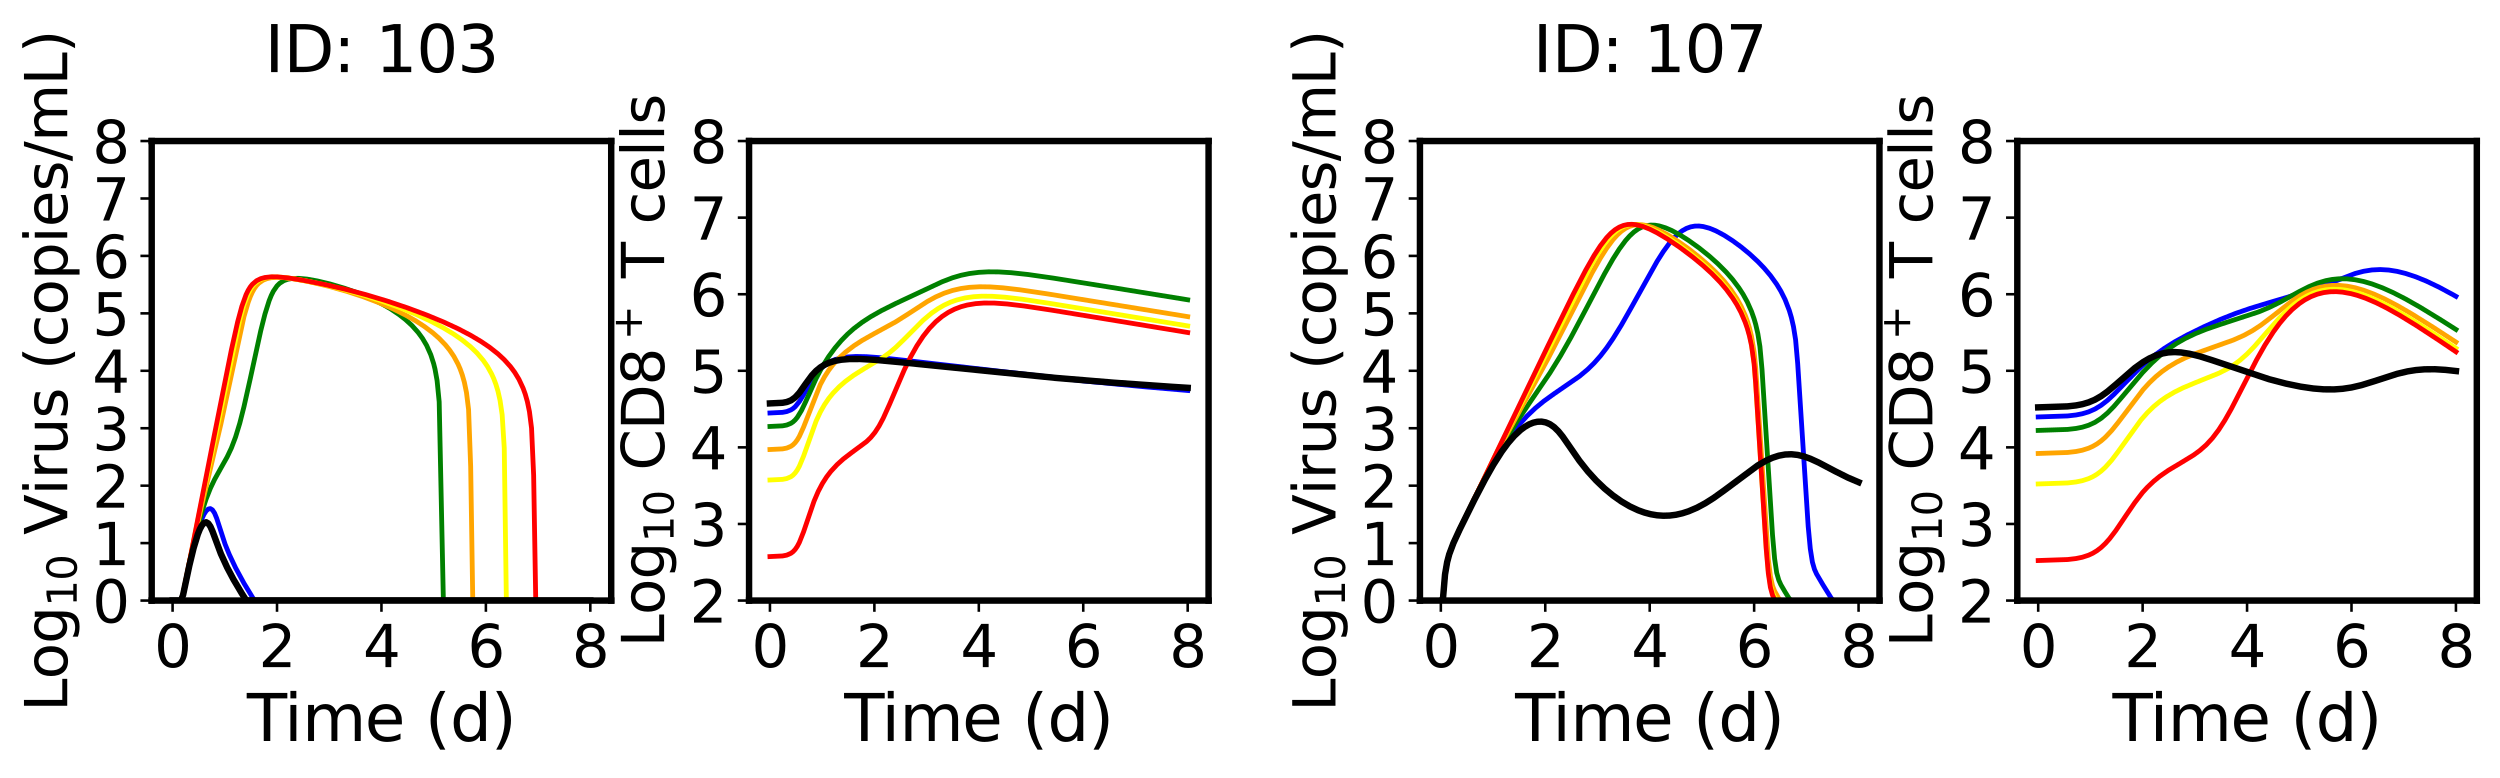 <?xml version="1.0" encoding="utf-8" standalone="no"?>
<!DOCTYPE svg PUBLIC "-//W3C//DTD SVG 1.1//EN"
  "http://www.w3.org/Graphics/SVG/1.1/DTD/svg11.dtd">
<svg xmlns:xlink="http://www.w3.org/1999/xlink" width="776.43pt" height="241.491pt" viewBox="0 0 776.43 241.491" xmlns="http://www.w3.org/2000/svg" version="1.1">
 <defs>
  <style type="text/css">*{stroke-linejoin: round; stroke-linecap: butt}</style>
 </defs>
 <g id="figure_1">
  <g id="patch_1">
   <path d="M 0 241.491 
L 776.43 241.491 
L 776.43 0 
L 0 0 
z
" style="fill: #ffffff"/>
  </g>
  <g id="axes_1">
   <g id="patch_2">
    <path d="M 47.112 186.515 
L 189.823 186.515 
L 189.823 43.804 
L 47.112 43.804 
z
" style="fill: #ffffff"/>
   </g>
   <g id="matplotlib.axis_1">
    <g id="xtick_1">
     <g id="line2d_1">
      <defs>
       <path id="ma4940fa894" d="M 0 0 
L 0 3.5 
" style="stroke: #000000; stroke-width: 0.8"/>
      </defs>
      <g>
       <use xlink:href="#ma4940fa894" x="53.599" y="186.515" style="stroke: #000000; stroke-width: 0.8"/>
      </g>
     </g>
     <g id="text_1">
      <!-- 0 -->
      <g transform="translate(47.873 207.192) scale(0.18 -0.18)">
       <defs>
        <path id="DejaVuSans-30" d="M 2034 4250 
Q 1547 4250 1301 3770 
Q 1056 3291 1056 2328 
Q 1056 1369 1301 889 
Q 1547 409 2034 409 
Q 2525 409 2770 889 
Q 3016 1369 3016 2328 
Q 3016 3291 2770 3770 
Q 2525 4250 2034 4250 
z
M 2034 4750 
Q 2819 4750 3233 4129 
Q 3647 3509 3647 2328 
Q 3647 1150 3233 529 
Q 2819 -91 2034 -91 
Q 1250 -91 836 529 
Q 422 1150 422 2328 
Q 422 3509 836 4129 
Q 1250 4750 2034 4750 
z
" transform="scale(0.016)"/>
       </defs>
       <use xlink:href="#DejaVuSans-30"/>
      </g>
     </g>
    </g>
    <g id="xtick_2">
     <g id="line2d_2">
      <g>
       <use xlink:href="#ma4940fa894" x="86.034" y="186.515" style="stroke: #000000; stroke-width: 0.8"/>
      </g>
     </g>
     <g id="text_2">
      <!-- 2 -->
      <g transform="translate(80.307 207.192) scale(0.18 -0.18)">
       <defs>
        <path id="DejaVuSans-32" d="M 1228 531 
L 3431 531 
L 3431 0 
L 469 0 
L 469 531 
Q 828 903 1448 1529 
Q 2069 2156 2228 2338 
Q 2531 2678 2651 2914 
Q 2772 3150 2772 3378 
Q 2772 3750 2511 3984 
Q 2250 4219 1831 4219 
Q 1534 4219 1204 4116 
Q 875 4013 500 3803 
L 500 4441 
Q 881 4594 1212 4672 
Q 1544 4750 1819 4750 
Q 2544 4750 2975 4387 
Q 3406 4025 3406 3419 
Q 3406 3131 3298 2873 
Q 3191 2616 2906 2266 
Q 2828 2175 2409 1742 
Q 1991 1309 1228 531 
z
" transform="scale(0.016)"/>
       </defs>
       <use xlink:href="#DejaVuSans-32"/>
      </g>
     </g>
    </g>
    <g id="xtick_3">
     <g id="line2d_3">
      <g>
       <use xlink:href="#ma4940fa894" x="118.468" y="186.515" style="stroke: #000000; stroke-width: 0.8"/>
      </g>
     </g>
     <g id="text_3">
      <!-- 4 -->
      <g transform="translate(112.742 207.192) scale(0.18 -0.18)">
       <defs>
        <path id="DejaVuSans-34" d="M 2419 4116 
L 825 1625 
L 2419 1625 
L 2419 4116 
z
M 2253 4666 
L 3047 4666 
L 3047 1625 
L 3713 1625 
L 3713 1100 
L 3047 1100 
L 3047 0 
L 2419 0 
L 2419 1100 
L 313 1100 
L 313 1709 
L 2253 4666 
z
" transform="scale(0.016)"/>
       </defs>
       <use xlink:href="#DejaVuSans-34"/>
      </g>
     </g>
    </g>
    <g id="xtick_4">
     <g id="line2d_4">
      <g>
       <use xlink:href="#ma4940fa894" x="150.902" y="186.515" style="stroke: #000000; stroke-width: 0.8"/>
      </g>
     </g>
     <g id="text_4">
      <!-- 6 -->
      <g transform="translate(145.176 207.192) scale(0.18 -0.18)">
       <defs>
        <path id="DejaVuSans-36" d="M 2113 2584 
Q 1688 2584 1439 2293 
Q 1191 2003 1191 1497 
Q 1191 994 1439 701 
Q 1688 409 2113 409 
Q 2538 409 2786 701 
Q 3034 994 3034 1497 
Q 3034 2003 2786 2293 
Q 2538 2584 2113 2584 
z
M 3366 4563 
L 3366 3988 
Q 3128 4100 2886 4159 
Q 2644 4219 2406 4219 
Q 1781 4219 1451 3797 
Q 1122 3375 1075 2522 
Q 1259 2794 1537 2939 
Q 1816 3084 2150 3084 
Q 2853 3084 3261 2657 
Q 3669 2231 3669 1497 
Q 3669 778 3244 343 
Q 2819 -91 2113 -91 
Q 1303 -91 875 529 
Q 447 1150 447 2328 
Q 447 3434 972 4092 
Q 1497 4750 2381 4750 
Q 2619 4750 2861 4703 
Q 3103 4656 3366 4563 
z
" transform="scale(0.016)"/>
       </defs>
       <use xlink:href="#DejaVuSans-36"/>
      </g>
     </g>
    </g>
    <g id="xtick_5">
     <g id="line2d_5">
      <g>
       <use xlink:href="#ma4940fa894" x="183.337" y="186.515" style="stroke: #000000; stroke-width: 0.8"/>
      </g>
     </g>
     <g id="text_5">
      <!-- 8 -->
      <g transform="translate(177.61 207.192) scale(0.18 -0.18)">
       <defs>
        <path id="DejaVuSans-38" d="M 2034 2216 
Q 1584 2216 1326 1975 
Q 1069 1734 1069 1313 
Q 1069 891 1326 650 
Q 1584 409 2034 409 
Q 2484 409 2743 651 
Q 3003 894 3003 1313 
Q 3003 1734 2745 1975 
Q 2488 2216 2034 2216 
z
M 1403 2484 
Q 997 2584 770 2862 
Q 544 3141 544 3541 
Q 544 4100 942 4425 
Q 1341 4750 2034 4750 
Q 2731 4750 3128 4425 
Q 3525 4100 3525 3541 
Q 3525 3141 3298 2862 
Q 3072 2584 2669 2484 
Q 3125 2378 3379 2068 
Q 3634 1759 3634 1313 
Q 3634 634 3220 271 
Q 2806 -91 2034 -91 
Q 1263 -91 848 271 
Q 434 634 434 1313 
Q 434 1759 690 2068 
Q 947 2378 1403 2484 
z
M 1172 3481 
Q 1172 3119 1398 2916 
Q 1625 2713 2034 2713 
Q 2441 2713 2670 2916 
Q 2900 3119 2900 3481 
Q 2900 3844 2670 4047 
Q 2441 4250 2034 4250 
Q 1625 4250 1398 4047 
Q 1172 3844 1172 3481 
z
" transform="scale(0.016)"/>
       </defs>
       <use xlink:href="#DejaVuSans-38"/>
      </g>
     </g>
    </g>
    <g id="text_6">
     <!-- Time (d) -->
     <g transform="translate(76.671 230.132) scale(0.2 -0.2)">
      <defs>
       <path id="DejaVuSans-54" d="M -19 4666 
L 3928 4666 
L 3928 4134 
L 2272 4134 
L 2272 0 
L 1638 0 
L 1638 4134 
L -19 4134 
L -19 4666 
z
" transform="scale(0.016)"/>
       <path id="DejaVuSans-69" d="M 603 3500 
L 1178 3500 
L 1178 0 
L 603 0 
L 603 3500 
z
M 603 4863 
L 1178 4863 
L 1178 4134 
L 603 4134 
L 603 4863 
z
" transform="scale(0.016)"/>
       <path id="DejaVuSans-6d" d="M 3328 2828 
Q 3544 3216 3844 3400 
Q 4144 3584 4550 3584 
Q 5097 3584 5394 3201 
Q 5691 2819 5691 2113 
L 5691 0 
L 5113 0 
L 5113 2094 
Q 5113 2597 4934 2840 
Q 4756 3084 4391 3084 
Q 3944 3084 3684 2787 
Q 3425 2491 3425 1978 
L 3425 0 
L 2847 0 
L 2847 2094 
Q 2847 2600 2669 2842 
Q 2491 3084 2119 3084 
Q 1678 3084 1418 2786 
Q 1159 2488 1159 1978 
L 1159 0 
L 581 0 
L 581 3500 
L 1159 3500 
L 1159 2956 
Q 1356 3278 1631 3431 
Q 1906 3584 2284 3584 
Q 2666 3584 2933 3390 
Q 3200 3197 3328 2828 
z
" transform="scale(0.016)"/>
       <path id="DejaVuSans-65" d="M 3597 1894 
L 3597 1613 
L 953 1613 
Q 991 1019 1311 708 
Q 1631 397 2203 397 
Q 2534 397 2845 478 
Q 3156 559 3463 722 
L 3463 178 
Q 3153 47 2828 -22 
Q 2503 -91 2169 -91 
Q 1331 -91 842 396 
Q 353 884 353 1716 
Q 353 2575 817 3079 
Q 1281 3584 2069 3584 
Q 2775 3584 3186 3129 
Q 3597 2675 3597 1894 
z
M 3022 2063 
Q 3016 2534 2758 2815 
Q 2500 3097 2075 3097 
Q 1594 3097 1305 2825 
Q 1016 2553 972 2059 
L 3022 2063 
z
" transform="scale(0.016)"/>
       <path id="DejaVuSans-20" transform="scale(0.016)"/>
       <path id="DejaVuSans-28" d="M 1984 4856 
Q 1566 4138 1362 3434 
Q 1159 2731 1159 2009 
Q 1159 1288 1364 580 
Q 1569 -128 1984 -844 
L 1484 -844 
Q 1016 -109 783 600 
Q 550 1309 550 2009 
Q 550 2706 781 3412 
Q 1013 4119 1484 4856 
L 1984 4856 
z
" transform="scale(0.016)"/>
       <path id="DejaVuSans-64" d="M 2906 2969 
L 2906 4863 
L 3481 4863 
L 3481 0 
L 2906 0 
L 2906 525 
Q 2725 213 2448 61 
Q 2172 -91 1784 -91 
Q 1150 -91 751 415 
Q 353 922 353 1747 
Q 353 2572 751 3078 
Q 1150 3584 1784 3584 
Q 2172 3584 2448 3432 
Q 2725 3281 2906 2969 
z
M 947 1747 
Q 947 1113 1208 752 
Q 1469 391 1925 391 
Q 2381 391 2643 752 
Q 2906 1113 2906 1747 
Q 2906 2381 2643 2742 
Q 2381 3103 1925 3103 
Q 1469 3103 1208 2742 
Q 947 2381 947 1747 
z
" transform="scale(0.016)"/>
       <path id="DejaVuSans-29" d="M 513 4856 
L 1013 4856 
Q 1481 4119 1714 3412 
Q 1947 2706 1947 2009 
Q 1947 1309 1714 600 
Q 1481 -109 1013 -844 
L 513 -844 
Q 928 -128 1133 580 
Q 1338 1288 1338 2009 
Q 1338 2731 1133 3434 
Q 928 4138 513 4856 
z
" transform="scale(0.016)"/>
      </defs>
      <use xlink:href="#DejaVuSans-54"/>
      <use xlink:href="#DejaVuSans-69" transform="translate(57.959 0)"/>
      <use xlink:href="#DejaVuSans-6d" transform="translate(85.742 0)"/>
      <use xlink:href="#DejaVuSans-65" transform="translate(183.154 0)"/>
      <use xlink:href="#DejaVuSans-20" transform="translate(244.678 0)"/>
      <use xlink:href="#DejaVuSans-28" transform="translate(276.465 0)"/>
      <use xlink:href="#DejaVuSans-64" transform="translate(315.479 0)"/>
      <use xlink:href="#DejaVuSans-29" transform="translate(378.955 0)"/>
     </g>
    </g>
   </g>
   <g id="matplotlib.axis_2">
    <g id="ytick_1">
     <g id="line2d_6">
      <defs>
       <path id="m55bd6078d8" d="M 0 0 
L -3.5 0 
" style="stroke: #000000; stroke-width: 0.8"/>
      </defs>
      <g>
       <use xlink:href="#m55bd6078d8" x="47.112" y="186.515" style="stroke: #000000; stroke-width: 0.8"/>
      </g>
     </g>
     <g id="text_7">
      <!-- 0 -->
      <g transform="translate(28.66 193.353) scale(0.18 -0.18)">
       <use xlink:href="#DejaVuSans-30"/>
      </g>
     </g>
    </g>
    <g id="ytick_2">
     <g id="line2d_7">
      <g>
       <use xlink:href="#m55bd6078d8" x="47.112" y="168.676" style="stroke: #000000; stroke-width: 0.8"/>
      </g>
     </g>
     <g id="text_8">
      <!-- 1 -->
      <g transform="translate(28.66 175.514) scale(0.18 -0.18)">
       <defs>
        <path id="DejaVuSans-31" d="M 794 531 
L 1825 531 
L 1825 4091 
L 703 3866 
L 703 4441 
L 1819 4666 
L 2450 4666 
L 2450 531 
L 3481 531 
L 3481 0 
L 794 0 
L 794 531 
z
" transform="scale(0.016)"/>
       </defs>
       <use xlink:href="#DejaVuSans-31"/>
      </g>
     </g>
    </g>
    <g id="ytick_3">
     <g id="line2d_8">
      <g>
       <use xlink:href="#m55bd6078d8" x="47.112" y="150.837" style="stroke: #000000; stroke-width: 0.8"/>
      </g>
     </g>
     <g id="text_9">
      <!-- 2 -->
      <g transform="translate(28.66 157.675) scale(0.18 -0.18)">
       <use xlink:href="#DejaVuSans-32"/>
      </g>
     </g>
    </g>
    <g id="ytick_4">
     <g id="line2d_9">
      <g>
       <use xlink:href="#m55bd6078d8" x="47.112" y="132.998" style="stroke: #000000; stroke-width: 0.8"/>
      </g>
     </g>
     <g id="text_10">
      <!-- 3 -->
      <g transform="translate(28.66 139.836) scale(0.18 -0.18)">
       <defs>
        <path id="DejaVuSans-33" d="M 2597 2516 
Q 3050 2419 3304 2112 
Q 3559 1806 3559 1356 
Q 3559 666 3084 287 
Q 2609 -91 1734 -91 
Q 1441 -91 1130 -33 
Q 819 25 488 141 
L 488 750 
Q 750 597 1062 519 
Q 1375 441 1716 441 
Q 2309 441 2620 675 
Q 2931 909 2931 1356 
Q 2931 1769 2642 2001 
Q 2353 2234 1838 2234 
L 1294 2234 
L 1294 2753 
L 1863 2753 
Q 2328 2753 2575 2939 
Q 2822 3125 2822 3475 
Q 2822 3834 2567 4026 
Q 2313 4219 1838 4219 
Q 1578 4219 1281 4162 
Q 984 4106 628 3988 
L 628 4550 
Q 988 4650 1302 4700 
Q 1616 4750 1894 4750 
Q 2613 4750 3031 4423 
Q 3450 4097 3450 3541 
Q 3450 3153 3228 2886 
Q 3006 2619 2597 2516 
z
" transform="scale(0.016)"/>
       </defs>
       <use xlink:href="#DejaVuSans-33"/>
      </g>
     </g>
    </g>
    <g id="ytick_5">
     <g id="line2d_10">
      <g>
       <use xlink:href="#m55bd6078d8" x="47.112" y="115.159" style="stroke: #000000; stroke-width: 0.8"/>
      </g>
     </g>
     <g id="text_11">
      <!-- 4 -->
      <g transform="translate(28.66 121.998) scale(0.18 -0.18)">
       <use xlink:href="#DejaVuSans-34"/>
      </g>
     </g>
    </g>
    <g id="ytick_6">
     <g id="line2d_11">
      <g>
       <use xlink:href="#m55bd6078d8" x="47.112" y="97.32" style="stroke: #000000; stroke-width: 0.8"/>
      </g>
     </g>
     <g id="text_12">
      <!-- 5 -->
      <g transform="translate(28.66 104.159) scale(0.18 -0.18)">
       <defs>
        <path id="DejaVuSans-35" d="M 691 4666 
L 3169 4666 
L 3169 4134 
L 1269 4134 
L 1269 2991 
Q 1406 3038 1543 3061 
Q 1681 3084 1819 3084 
Q 2600 3084 3056 2656 
Q 3513 2228 3513 1497 
Q 3513 744 3044 326 
Q 2575 -91 1722 -91 
Q 1428 -91 1123 -41 
Q 819 9 494 109 
L 494 744 
Q 775 591 1075 516 
Q 1375 441 1709 441 
Q 2250 441 2565 725 
Q 2881 1009 2881 1497 
Q 2881 1984 2565 2268 
Q 2250 2553 1709 2553 
Q 1456 2553 1204 2497 
Q 953 2441 691 2322 
L 691 4666 
z
" transform="scale(0.016)"/>
       </defs>
       <use xlink:href="#DejaVuSans-35"/>
      </g>
     </g>
    </g>
    <g id="ytick_7">
     <g id="line2d_12">
      <g>
       <use xlink:href="#m55bd6078d8" x="47.112" y="79.481" style="stroke: #000000; stroke-width: 0.8"/>
      </g>
     </g>
     <g id="text_13">
      <!-- 6 -->
      <g transform="translate(28.66 86.32) scale(0.18 -0.18)">
       <use xlink:href="#DejaVuSans-36"/>
      </g>
     </g>
    </g>
    <g id="ytick_8">
     <g id="line2d_13">
      <g>
       <use xlink:href="#m55bd6078d8" x="47.112" y="61.642" style="stroke: #000000; stroke-width: 0.8"/>
      </g>
     </g>
     <g id="text_14">
      <!-- 7 -->
      <g transform="translate(28.66 68.481) scale(0.18 -0.18)">
       <defs>
        <path id="DejaVuSans-37" d="M 525 4666 
L 3525 4666 
L 3525 4397 
L 1831 0 
L 1172 0 
L 2766 4134 
L 525 4134 
L 525 4666 
z
" transform="scale(0.016)"/>
       </defs>
       <use xlink:href="#DejaVuSans-37"/>
      </g>
     </g>
    </g>
    <g id="ytick_9">
     <g id="line2d_14">
      <g>
       <use xlink:href="#m55bd6078d8" x="47.112" y="43.804" style="stroke: #000000; stroke-width: 0.8"/>
      </g>
     </g>
     <g id="text_15">
      <!-- 8 -->
      <g transform="translate(28.66 50.642) scale(0.18 -0.18)">
       <use xlink:href="#DejaVuSans-38"/>
      </g>
     </g>
    </g>
    <g id="text_16">
     <!-- Log$_{10}$ Virus (copies/mL) -->
     <g transform="translate(20.88 220.999) rotate(-90) scale(0.18 -0.18)">
      <defs>
       <path id="DejaVuSans-4c" d="M 628 4666 
L 1259 4666 
L 1259 531 
L 3531 531 
L 3531 0 
L 628 0 
L 628 4666 
z
" transform="scale(0.016)"/>
       <path id="DejaVuSans-6f" d="M 1959 3097 
Q 1497 3097 1228 2736 
Q 959 2375 959 1747 
Q 959 1119 1226 758 
Q 1494 397 1959 397 
Q 2419 397 2687 759 
Q 2956 1122 2956 1747 
Q 2956 2369 2687 2733 
Q 2419 3097 1959 3097 
z
M 1959 3584 
Q 2709 3584 3137 3096 
Q 3566 2609 3566 1747 
Q 3566 888 3137 398 
Q 2709 -91 1959 -91 
Q 1206 -91 779 398 
Q 353 888 353 1747 
Q 353 2609 779 3096 
Q 1206 3584 1959 3584 
z
" transform="scale(0.016)"/>
       <path id="DejaVuSans-67" d="M 2906 1791 
Q 2906 2416 2648 2759 
Q 2391 3103 1925 3103 
Q 1463 3103 1205 2759 
Q 947 2416 947 1791 
Q 947 1169 1205 825 
Q 1463 481 1925 481 
Q 2391 481 2648 825 
Q 2906 1169 2906 1791 
z
M 3481 434 
Q 3481 -459 3084 -895 
Q 2688 -1331 1869 -1331 
Q 1566 -1331 1297 -1286 
Q 1028 -1241 775 -1147 
L 775 -588 
Q 1028 -725 1275 -790 
Q 1522 -856 1778 -856 
Q 2344 -856 2625 -561 
Q 2906 -266 2906 331 
L 2906 616 
Q 2728 306 2450 153 
Q 2172 0 1784 0 
Q 1141 0 747 490 
Q 353 981 353 1791 
Q 353 2603 747 3093 
Q 1141 3584 1784 3584 
Q 2172 3584 2450 3431 
Q 2728 3278 2906 2969 
L 2906 3500 
L 3481 3500 
L 3481 434 
z
" transform="scale(0.016)"/>
       <path id="DejaVuSans-56" d="M 1831 0 
L 50 4666 
L 709 4666 
L 2188 738 
L 3669 4666 
L 4325 4666 
L 2547 0 
L 1831 0 
z
" transform="scale(0.016)"/>
       <path id="DejaVuSans-72" d="M 2631 2963 
Q 2534 3019 2420 3045 
Q 2306 3072 2169 3072 
Q 1681 3072 1420 2755 
Q 1159 2438 1159 1844 
L 1159 0 
L 581 0 
L 581 3500 
L 1159 3500 
L 1159 2956 
Q 1341 3275 1631 3429 
Q 1922 3584 2338 3584 
Q 2397 3584 2469 3576 
Q 2541 3569 2628 3553 
L 2631 2963 
z
" transform="scale(0.016)"/>
       <path id="DejaVuSans-75" d="M 544 1381 
L 544 3500 
L 1119 3500 
L 1119 1403 
Q 1119 906 1312 657 
Q 1506 409 1894 409 
Q 2359 409 2629 706 
Q 2900 1003 2900 1516 
L 2900 3500 
L 3475 3500 
L 3475 0 
L 2900 0 
L 2900 538 
Q 2691 219 2414 64 
Q 2138 -91 1772 -91 
Q 1169 -91 856 284 
Q 544 659 544 1381 
z
M 1991 3584 
L 1991 3584 
z
" transform="scale(0.016)"/>
       <path id="DejaVuSans-73" d="M 2834 3397 
L 2834 2853 
Q 2591 2978 2328 3040 
Q 2066 3103 1784 3103 
Q 1356 3103 1142 2972 
Q 928 2841 928 2578 
Q 928 2378 1081 2264 
Q 1234 2150 1697 2047 
L 1894 2003 
Q 2506 1872 2764 1633 
Q 3022 1394 3022 966 
Q 3022 478 2636 193 
Q 2250 -91 1575 -91 
Q 1294 -91 989 -36 
Q 684 19 347 128 
L 347 722 
Q 666 556 975 473 
Q 1284 391 1588 391 
Q 1994 391 2212 530 
Q 2431 669 2431 922 
Q 2431 1156 2273 1281 
Q 2116 1406 1581 1522 
L 1381 1569 
Q 847 1681 609 1914 
Q 372 2147 372 2553 
Q 372 3047 722 3315 
Q 1072 3584 1716 3584 
Q 2034 3584 2315 3537 
Q 2597 3491 2834 3397 
z
" transform="scale(0.016)"/>
       <path id="DejaVuSans-63" d="M 3122 3366 
L 3122 2828 
Q 2878 2963 2633 3030 
Q 2388 3097 2138 3097 
Q 1578 3097 1268 2742 
Q 959 2388 959 1747 
Q 959 1106 1268 751 
Q 1578 397 2138 397 
Q 2388 397 2633 464 
Q 2878 531 3122 666 
L 3122 134 
Q 2881 22 2623 -34 
Q 2366 -91 2075 -91 
Q 1284 -91 818 406 
Q 353 903 353 1747 
Q 353 2603 823 3093 
Q 1294 3584 2113 3584 
Q 2378 3584 2631 3529 
Q 2884 3475 3122 3366 
z
" transform="scale(0.016)"/>
       <path id="DejaVuSans-70" d="M 1159 525 
L 1159 -1331 
L 581 -1331 
L 581 3500 
L 1159 3500 
L 1159 2969 
Q 1341 3281 1617 3432 
Q 1894 3584 2278 3584 
Q 2916 3584 3314 3078 
Q 3713 2572 3713 1747 
Q 3713 922 3314 415 
Q 2916 -91 2278 -91 
Q 1894 -91 1617 61 
Q 1341 213 1159 525 
z
M 3116 1747 
Q 3116 2381 2855 2742 
Q 2594 3103 2138 3103 
Q 1681 3103 1420 2742 
Q 1159 2381 1159 1747 
Q 1159 1113 1420 752 
Q 1681 391 2138 391 
Q 2594 391 2855 752 
Q 3116 1113 3116 1747 
z
" transform="scale(0.016)"/>
       <path id="DejaVuSans-2f" d="M 1625 4666 
L 2156 4666 
L 531 -594 
L 0 -594 
L 1625 4666 
z
" transform="scale(0.016)"/>
      </defs>
      <use xlink:href="#DejaVuSans-4c" transform="translate(0 0.016)"/>
      <use xlink:href="#DejaVuSans-6f" transform="translate(55.713 0.016)"/>
      <use xlink:href="#DejaVuSans-67" transform="translate(116.895 0.016)"/>
      <use xlink:href="#DejaVuSans-31" transform="translate(181.328 -16.391) scale(0.7)"/>
      <use xlink:href="#DejaVuSans-30" transform="translate(225.864 -16.391) scale(0.7)"/>
      <use xlink:href="#DejaVuSans-20" transform="translate(273.135 0.016)"/>
      <use xlink:href="#DejaVuSans-56" transform="translate(304.922 0.016)"/>
      <use xlink:href="#DejaVuSans-69" transform="translate(373.33 0.016)"/>
      <use xlink:href="#DejaVuSans-72" transform="translate(401.113 0.016)"/>
      <use xlink:href="#DejaVuSans-75" transform="translate(442.227 0.016)"/>
      <use xlink:href="#DejaVuSans-73" transform="translate(505.605 0.016)"/>
      <use xlink:href="#DejaVuSans-20" transform="translate(557.705 0.016)"/>
      <use xlink:href="#DejaVuSans-28" transform="translate(589.492 0.016)"/>
      <use xlink:href="#DejaVuSans-63" transform="translate(628.506 0.016)"/>
      <use xlink:href="#DejaVuSans-6f" transform="translate(683.486 0.016)"/>
      <use xlink:href="#DejaVuSans-70" transform="translate(744.668 0.016)"/>
      <use xlink:href="#DejaVuSans-69" transform="translate(808.145 0.016)"/>
      <use xlink:href="#DejaVuSans-65" transform="translate(835.928 0.016)"/>
      <use xlink:href="#DejaVuSans-73" transform="translate(897.451 0.016)"/>
      <use xlink:href="#DejaVuSans-2f" transform="translate(949.551 0.016)"/>
      <use xlink:href="#DejaVuSans-6d" transform="translate(983.242 0.016)"/>
      <use xlink:href="#DejaVuSans-4c" transform="translate(1080.654 0.016)"/>
      <use xlink:href="#DejaVuSans-29" transform="translate(1136.367 0.016)"/>
     </g>
    </g>
   </g>
   <g id="line2d_15">
    <path d="M 53.599 186.515 
L 56.207 186.515 
L 56.859 184.786 
L 58.815 175.588 
L 60.119 170.237 
L 61.423 165.952 
L 62.075 164.328 
L 62.727 163.13 
L 63.379 162.404 
L 64.031 162.196 
L 64.682 162.56 
L 65.334 163.505 
L 65.986 164.968 
L 68.594 171.984 
L 70.55 176.247 
L 72.506 179.937 
L 75.114 184.325 
L 76.417 186.372 
L 77.069 186.515 
L 183.337 186.515 
L 183.337 186.515 
" clip-path="url(#p261800c69b)" style="fill: none; stroke: #000000; stroke-width: 1.5; stroke-linecap: square"/>
   </g>
   <g id="line2d_16">
    <path d="M 53.599 186.515 
L 56.207 186.515 
L 56.859 184.719 
L 59.467 172.408 
L 60.771 167.109 
L 62.075 162.777 
L 62.727 161.065 
L 63.379 159.685 
L 64.031 158.674 
L 64.682 158.091 
L 65.334 157.958 
L 65.986 158.359 
L 66.638 159.361 
L 67.29 160.947 
L 69.898 168.988 
L 71.202 172.185 
L 73.158 176.333 
L 75.766 181.141 
L 79.025 186.514 
L 176.817 186.515 
L 183.337 186.515 
L 183.337 186.515 
" clip-path="url(#p261800c69b)" style="fill: none; stroke: #0000ff; stroke-width: 1.5; stroke-linecap: square"/>
   </g>
   <g id="line2d_17">
    <path d="M 53.599 186.515 
L 56.207 186.515 
L 56.859 184.653 
L 59.467 172.002 
L 61.423 163.627 
L 62.727 158.906 
L 64.031 154.943 
L 65.334 151.662 
L 66.638 148.917 
L 68.594 145.391 
L 70.55 141.914 
L 71.854 139.162 
L 73.158 135.737 
L 74.462 131.461 
L 75.766 126.322 
L 77.721 117.616 
L 80.981 102.711 
L 82.285 97.549 
L 83.589 93.389 
L 84.241 91.768 
L 84.893 90.451 
L 86.034 88.785 
L 86.849 87.985 
L 88.153 87.163 
L 89.456 86.711 
L 90.76 86.492 
L 92.716 86.439 
L 95.324 86.678 
L 98.584 87.258 
L 102.495 88.196 
L 107.059 89.542 
L 110.971 90.917 
L 114.882 92.539 
L 118.468 94.296 
L 121.402 95.986 
L 124.01 97.744 
L 125.965 99.281 
L 127.921 101.079 
L 129.877 103.263 
L 131.181 105.047 
L 132.485 107.251 
L 133.789 110.169 
L 134.685 112.953 
L 135.093 114.601 
L 135.745 118.199 
L 136.397 124.797 
L 137.7 186.515 
L 183.337 186.515 
L 183.337 186.515 
" clip-path="url(#p261800c69b)" style="fill: none; stroke: #008000; stroke-width: 1.5; stroke-linecap: square"/>
   </g>
   <g id="line2d_18">
    <path d="M 53.599 186.515 
L 56.207 186.515 
L 56.859 184.591 
L 60.119 168.446 
L 62.727 156.695 
L 68.594 131.71 
L 75.766 98.34 
L 77.069 93.917 
L 77.721 92.163 
L 78.373 90.727 
L 79.025 89.575 
L 79.677 88.675 
L 80.329 87.982 
L 81.633 87.051 
L 82.937 86.524 
L 84.241 86.247 
L 86.197 86.121 
L 88.804 86.269 
L 92.064 86.722 
L 96.628 87.612 
L 102.251 88.952 
L 107.711 90.489 
L 112.926 92.204 
L 117.49 93.933 
L 122.054 95.914 
L 125.965 97.862 
L 129.225 99.721 
L 131.833 101.419 
L 134.441 103.38 
L 136.397 105.099 
L 138.352 107.134 
L 139.656 108.75 
L 140.96 110.681 
L 142.264 113.106 
L 142.916 114.613 
L 143.568 116.43 
L 144.22 118.734 
L 144.872 121.913 
L 145.524 127.16 
L 146.176 144.899 
L 146.828 186.515 
L 183.337 186.515 
L 183.337 186.515 
" clip-path="url(#p261800c69b)" style="fill: none; stroke: #ffa500; stroke-width: 1.5; stroke-linecap: square"/>
   </g>
   <g id="line2d_19">
    <path d="M 53.599 186.515 
L 56.207 186.515 
L 56.859 184.545 
L 61.423 161.67 
L 74.462 99.254 
L 75.766 94.597 
L 77.069 91.16 
L 77.721 89.902 
L 78.373 88.913 
L 79.025 88.148 
L 80.329 87.115 
L 81.633 86.521 
L 82.937 86.199 
L 84.893 86.023 
L 87.501 86.119 
L 90.76 86.514 
L 95.324 87.312 
L 101.191 88.554 
L 107.059 89.998 
L 112.926 91.667 
L 118.794 93.577 
L 124.01 95.492 
L 129.225 97.64 
L 133.789 99.763 
L 137.7 101.831 
L 140.96 103.804 
L 143.568 105.617 
L 146.176 107.738 
L 148.132 109.631 
L 150.087 111.928 
L 151.391 113.813 
L 152.695 116.162 
L 153.347 117.606 
L 153.999 119.331 
L 154.651 121.483 
L 155.303 124.366 
L 155.955 128.808 
L 156.607 139.156 
L 157.259 186.515 
L 183.337 186.515 
L 183.337 186.515 
" clip-path="url(#p261800c69b)" style="fill: none; stroke: #ffff00; stroke-width: 1.5; stroke-linecap: square"/>
   </g>
   <g id="line2d_20">
    <path d="M 53.599 186.515 
L 56.207 186.515 
L 56.859 184.522 
L 66.638 134.761 
L 71.854 108.704 
L 73.81 99.949 
L 75.114 95.133 
L 76.417 91.516 
L 77.069 90.181 
L 77.721 89.122 
L 78.373 88.3 
L 79.677 87.186 
L 80.981 86.542 
L 82.285 86.185 
L 84.241 85.974 
L 86.197 85.996 
L 89.456 86.309 
L 94.02 87.026 
L 100.539 88.298 
L 107.059 89.782 
L 113.578 91.498 
L 120.098 93.453 
L 126.617 95.641 
L 132.485 97.827 
L 137.7 99.983 
L 142.264 102.093 
L 146.176 104.136 
L 149.435 106.073 
L 152.043 107.843 
L 154.651 109.898 
L 156.607 111.715 
L 158.563 113.895 
L 159.867 115.655 
L 161.17 117.802 
L 162.474 120.598 
L 163.126 122.41 
L 163.778 124.701 
L 164.43 127.848 
L 165.082 132.958 
L 165.734 147.59 
L 166.386 186.515 
L 183.337 186.515 
L 183.337 186.515 
" clip-path="url(#p261800c69b)" style="fill: none; stroke: #ff0000; stroke-width: 1.5; stroke-linecap: square"/>
   </g>
   <g id="line2d_21">
    <path d="M 53.599 186.515 
L 56.207 186.515 
L 56.859 184.786 
L 58.815 175.588 
L 60.119 170.237 
L 61.423 165.952 
L 62.075 164.328 
L 62.727 163.13 
L 63.379 162.404 
L 64.031 162.196 
L 64.682 162.56 
L 65.334 163.505 
L 65.986 164.968 
L 68.594 171.984 
L 70.55 176.247 
L 72.506 179.937 
L 75.114 184.325 
L 76.417 186.372 
L 77.069 186.515 
L 183.337 186.515 
L 183.337 186.515 
" clip-path="url(#p261800c69b)" style="fill: none; stroke: #000000; stroke-width: 2; stroke-linecap: square"/>
   </g>
   <g id="patch_3">
    <path d="M 47.112 186.515 
L 47.112 43.804 
" style="fill: none; stroke: #000000; stroke-width: 2; stroke-linejoin: miter; stroke-linecap: square"/>
   </g>
   <g id="patch_4">
    <path d="M 189.823 186.515 
L 189.823 43.804 
" style="fill: none; stroke: #000000; stroke-width: 2; stroke-linejoin: miter; stroke-linecap: square"/>
   </g>
   <g id="patch_5">
    <path d="M 47.112 186.515 
L 189.823 186.515 
" style="fill: none; stroke: #000000; stroke-width: 2; stroke-linejoin: miter; stroke-linecap: square"/>
   </g>
   <g id="patch_6">
    <path d="M 47.112 43.804 
L 189.823 43.804 
" style="fill: none; stroke: #000000; stroke-width: 2; stroke-linejoin: miter; stroke-linecap: square"/>
   </g>
   <g id="text_17">
    <!-- ID: 103 -->
    <g transform="translate(82.184 22.397) scale(0.2 -0.2)">
     <defs>
      <path id="DejaVuSans-49" d="M 628 4666 
L 1259 4666 
L 1259 0 
L 628 0 
L 628 4666 
z
" transform="scale(0.016)"/>
      <path id="DejaVuSans-44" d="M 1259 4147 
L 1259 519 
L 2022 519 
Q 2988 519 3436 956 
Q 3884 1394 3884 2338 
Q 3884 3275 3436 3711 
Q 2988 4147 2022 4147 
L 1259 4147 
z
M 628 4666 
L 1925 4666 
Q 3281 4666 3915 4102 
Q 4550 3538 4550 2338 
Q 4550 1131 3912 565 
Q 3275 0 1925 0 
L 628 0 
L 628 4666 
z
" transform="scale(0.016)"/>
      <path id="DejaVuSans-3a" d="M 750 794 
L 1409 794 
L 1409 0 
L 750 0 
L 750 794 
z
M 750 3309 
L 1409 3309 
L 1409 2516 
L 750 2516 
L 750 3309 
z
" transform="scale(0.016)"/>
     </defs>
     <use xlink:href="#DejaVuSans-49"/>
     <use xlink:href="#DejaVuSans-44" transform="translate(29.492 0)"/>
     <use xlink:href="#DejaVuSans-3a" transform="translate(106.494 0)"/>
     <use xlink:href="#DejaVuSans-20" transform="translate(140.186 0)"/>
     <use xlink:href="#DejaVuSans-31" transform="translate(171.973 0)"/>
     <use xlink:href="#DejaVuSans-30" transform="translate(235.596 0)"/>
     <use xlink:href="#DejaVuSans-33" transform="translate(299.219 0)"/>
    </g>
   </g>
  </g>
  <g id="axes_2">
   <g id="patch_7">
    <path d="M 232.637 186.515 
L 375.348 186.515 
L 375.348 43.804 
L 232.637 43.804 
z
" style="fill: #ffffff"/>
   </g>
   <g id="matplotlib.axis_3">
    <g id="xtick_6">
     <g id="line2d_22">
      <g>
       <use xlink:href="#ma4940fa894" x="239.124" y="186.515" style="stroke: #000000; stroke-width: 0.8"/>
      </g>
     </g>
     <g id="text_18">
      <!-- 0 -->
      <g transform="translate(233.397 207.192) scale(0.18 -0.18)">
       <use xlink:href="#DejaVuSans-30"/>
      </g>
     </g>
    </g>
    <g id="xtick_7">
     <g id="line2d_23">
      <g>
       <use xlink:href="#ma4940fa894" x="271.558" y="186.515" style="stroke: #000000; stroke-width: 0.8"/>
      </g>
     </g>
     <g id="text_19">
      <!-- 2 -->
      <g transform="translate(265.832 207.192) scale(0.18 -0.18)">
       <use xlink:href="#DejaVuSans-32"/>
      </g>
     </g>
    </g>
    <g id="xtick_8">
     <g id="line2d_24">
      <g>
       <use xlink:href="#ma4940fa894" x="303.992" y="186.515" style="stroke: #000000; stroke-width: 0.8"/>
      </g>
     </g>
     <g id="text_20">
      <!-- 4 -->
      <g transform="translate(298.266 207.192) scale(0.18 -0.18)">
       <use xlink:href="#DejaVuSans-34"/>
      </g>
     </g>
    </g>
    <g id="xtick_9">
     <g id="line2d_25">
      <g>
       <use xlink:href="#ma4940fa894" x="336.427" y="186.515" style="stroke: #000000; stroke-width: 0.8"/>
      </g>
     </g>
     <g id="text_21">
      <!-- 6 -->
      <g transform="translate(330.7 207.192) scale(0.18 -0.18)">
       <use xlink:href="#DejaVuSans-36"/>
      </g>
     </g>
    </g>
    <g id="xtick_10">
     <g id="line2d_26">
      <g>
       <use xlink:href="#ma4940fa894" x="368.861" y="186.515" style="stroke: #000000; stroke-width: 0.8"/>
      </g>
     </g>
     <g id="text_22">
      <!-- 8 -->
      <g transform="translate(363.135 207.192) scale(0.18 -0.18)">
       <use xlink:href="#DejaVuSans-38"/>
      </g>
     </g>
    </g>
    <g id="text_23">
     <!-- Time (d) -->
     <g transform="translate(262.195 230.132) scale(0.2 -0.2)">
      <use xlink:href="#DejaVuSans-54"/>
      <use xlink:href="#DejaVuSans-69" transform="translate(57.959 0)"/>
      <use xlink:href="#DejaVuSans-6d" transform="translate(85.742 0)"/>
      <use xlink:href="#DejaVuSans-65" transform="translate(183.154 0)"/>
      <use xlink:href="#DejaVuSans-20" transform="translate(244.678 0)"/>
      <use xlink:href="#DejaVuSans-28" transform="translate(276.465 0)"/>
      <use xlink:href="#DejaVuSans-64" transform="translate(315.479 0)"/>
      <use xlink:href="#DejaVuSans-29" transform="translate(378.955 0)"/>
     </g>
    </g>
   </g>
   <g id="matplotlib.axis_4">
    <g id="ytick_10">
     <g id="line2d_27">
      <g>
       <use xlink:href="#m55bd6078d8" x="232.637" y="186.515" style="stroke: #000000; stroke-width: 0.8"/>
      </g>
     </g>
     <g id="text_24">
      <!-- 2 -->
      <g transform="translate(214.184 193.353) scale(0.18 -0.18)">
       <use xlink:href="#DejaVuSans-32"/>
      </g>
     </g>
    </g>
    <g id="ytick_11">
     <g id="line2d_28">
      <g>
       <use xlink:href="#m55bd6078d8" x="232.637" y="162.729" style="stroke: #000000; stroke-width: 0.8"/>
      </g>
     </g>
     <g id="text_25">
      <!-- 3 -->
      <g transform="translate(214.184 169.568) scale(0.18 -0.18)">
       <use xlink:href="#DejaVuSans-33"/>
      </g>
     </g>
    </g>
    <g id="ytick_12">
     <g id="line2d_29">
      <g>
       <use xlink:href="#m55bd6078d8" x="232.637" y="138.944" style="stroke: #000000; stroke-width: 0.8"/>
      </g>
     </g>
     <g id="text_26">
      <!-- 4 -->
      <g transform="translate(214.184 145.783) scale(0.18 -0.18)">
       <use xlink:href="#DejaVuSans-34"/>
      </g>
     </g>
    </g>
    <g id="ytick_13">
     <g id="line2d_30">
      <g>
       <use xlink:href="#m55bd6078d8" x="232.637" y="115.159" style="stroke: #000000; stroke-width: 0.8"/>
      </g>
     </g>
     <g id="text_27">
      <!-- 5 -->
      <g transform="translate(214.184 121.998) scale(0.18 -0.18)">
       <use xlink:href="#DejaVuSans-35"/>
      </g>
     </g>
    </g>
    <g id="ytick_14">
     <g id="line2d_31">
      <g>
       <use xlink:href="#m55bd6078d8" x="232.637" y="91.374" style="stroke: #000000; stroke-width: 0.8"/>
      </g>
     </g>
     <g id="text_28">
      <!-- 6 -->
      <g transform="translate(214.184 98.212) scale(0.18 -0.18)">
       <use xlink:href="#DejaVuSans-36"/>
      </g>
     </g>
    </g>
    <g id="ytick_15">
     <g id="line2d_32">
      <g>
       <use xlink:href="#m55bd6078d8" x="232.637" y="67.589" style="stroke: #000000; stroke-width: 0.8"/>
      </g>
     </g>
     <g id="text_29">
      <!-- 7 -->
      <g transform="translate(214.184 74.427) scale(0.18 -0.18)">
       <use xlink:href="#DejaVuSans-37"/>
      </g>
     </g>
    </g>
    <g id="ytick_16">
     <g id="line2d_33">
      <g>
       <use xlink:href="#m55bd6078d8" x="232.637" y="43.804" style="stroke: #000000; stroke-width: 0.8"/>
      </g>
     </g>
     <g id="text_30">
      <!-- 8 -->
      <g transform="translate(214.184 50.642) scale(0.18 -0.18)">
       <use xlink:href="#DejaVuSans-38"/>
      </g>
     </g>
    </g>
    <g id="text_31">
     <!-- Log$_{10}$ CD8$^+$ T cells -->
     <g transform="translate(206.404 201.019) rotate(-90) scale(0.18 -0.18)">
      <defs>
       <path id="DejaVuSans-43" d="M 4122 4306 
L 4122 3641 
Q 3803 3938 3442 4084 
Q 3081 4231 2675 4231 
Q 1875 4231 1450 3742 
Q 1025 3253 1025 2328 
Q 1025 1406 1450 917 
Q 1875 428 2675 428 
Q 3081 428 3442 575 
Q 3803 722 4122 1019 
L 4122 359 
Q 3791 134 3420 21 
Q 3050 -91 2638 -91 
Q 1578 -91 968 557 
Q 359 1206 359 2328 
Q 359 3453 968 4101 
Q 1578 4750 2638 4750 
Q 3056 4750 3426 4639 
Q 3797 4528 4122 4306 
z
" transform="scale(0.016)"/>
       <path id="DejaVuSans-2b" d="M 2944 4013 
L 2944 2272 
L 4684 2272 
L 4684 1741 
L 2944 1741 
L 2944 0 
L 2419 0 
L 2419 1741 
L 678 1741 
L 678 2272 
L 2419 2272 
L 2419 4013 
L 2944 4013 
z
" transform="scale(0.016)"/>
       <path id="DejaVuSans-6c" d="M 603 4863 
L 1178 4863 
L 1178 0 
L 603 0 
L 603 4863 
z
" transform="scale(0.016)"/>
      </defs>
      <use xlink:href="#DejaVuSans-4c" transform="translate(0 0.827)"/>
      <use xlink:href="#DejaVuSans-6f" transform="translate(55.713 0.827)"/>
      <use xlink:href="#DejaVuSans-67" transform="translate(116.895 0.827)"/>
      <use xlink:href="#DejaVuSans-31" transform="translate(181.328 -15.58) scale(0.7)"/>
      <use xlink:href="#DejaVuSans-30" transform="translate(225.864 -15.58) scale(0.7)"/>
      <use xlink:href="#DejaVuSans-20" transform="translate(273.135 0.827)"/>
      <use xlink:href="#DejaVuSans-43" transform="translate(304.922 0.827)"/>
      <use xlink:href="#DejaVuSans-44" transform="translate(374.746 0.827)"/>
      <use xlink:href="#DejaVuSans-38" transform="translate(451.748 0.827)"/>
      <use xlink:href="#DejaVuSans-2b" transform="translate(529.966 39.108) scale(0.7)"/>
      <use xlink:href="#DejaVuSans-20" transform="translate(604.99 0.827)"/>
      <use xlink:href="#DejaVuSans-54" transform="translate(636.777 0.827)"/>
      <use xlink:href="#DejaVuSans-20" transform="translate(697.861 0.827)"/>
      <use xlink:href="#DejaVuSans-63" transform="translate(729.648 0.827)"/>
      <use xlink:href="#DejaVuSans-65" transform="translate(784.629 0.827)"/>
      <use xlink:href="#DejaVuSans-6c" transform="translate(846.152 0.827)"/>
      <use xlink:href="#DejaVuSans-6c" transform="translate(873.936 0.827)"/>
      <use xlink:href="#DejaVuSans-73" transform="translate(901.719 0.827)"/>
     </g>
    </g>
   </g>
   <g id="line2d_34">
    <path d="M 239.124 125.286 
L 243.035 125.095 
L 244.339 124.852 
L 245.643 124.35 
L 246.947 123.426 
L 248.251 122 
L 250.207 119.23 
L 252.163 116.575 
L 253.466 115.182 
L 254.77 114.107 
L 256.074 113.295 
L 257.378 112.691 
L 259.334 112.079 
L 261.29 111.72 
L 263.898 111.504 
L 267.157 111.499 
L 271.721 111.756 
L 279.544 112.484 
L 327.788 117.358 
L 346.043 118.864 
L 364.297 120.152 
L 368.861 120.44 
L 368.861 120.44 
" clip-path="url(#p36909437b6)" style="fill: none; stroke: #000000; stroke-width: 1.5; stroke-linecap: square"/>
   </g>
   <g id="line2d_35">
    <path d="M 239.124 128.258 
L 243.035 128.066 
L 244.339 127.82 
L 245.643 127.302 
L 246.295 126.882 
L 246.947 126.321 
L 248.251 124.741 
L 249.555 122.634 
L 252.815 117.034 
L 254.118 115.31 
L 255.422 113.978 
L 256.726 112.976 
L 258.03 112.232 
L 259.334 111.688 
L 261.29 111.15 
L 263.246 110.853 
L 265.853 110.708 
L 269.113 110.776 
L 273.677 111.117 
L 281.5 111.962 
L 336.916 118.346 
L 355.822 120.159 
L 368.861 121.274 
L 368.861 121.274 
" clip-path="url(#p36909437b6)" style="fill: none; stroke: #0000ff; stroke-width: 1.5; stroke-linecap: square"/>
   </g>
   <g id="line2d_36">
    <path d="M 239.124 132.446 
L 243.035 132.254 
L 244.339 132.005 
L 245.643 131.47 
L 246.295 131.028 
L 246.947 130.426 
L 247.599 129.645 
L 248.903 127.515 
L 250.207 124.79 
L 253.466 117.53 
L 255.422 113.82 
L 257.378 110.702 
L 259.334 108.051 
L 261.29 105.754 
L 263.246 103.756 
L 265.202 102.025 
L 267.809 100.053 
L 270.417 98.361 
L 273.677 96.51 
L 278.24 94.223 
L 292.583 87.513 
L 295.843 86.265 
L 298.451 85.501 
L 301.059 84.956 
L 303.992 84.583 
L 306.926 84.424 
L 310.186 84.45 
L 314.097 84.694 
L 319.313 85.261 
L 327.136 86.377 
L 344.739 89.195 
L 368.861 93.105 
L 368.861 93.105 
" clip-path="url(#p36909437b6)" style="fill: none; stroke: #008000; stroke-width: 1.5; stroke-linecap: square"/>
   </g>
   <g id="line2d_37">
    <path d="M 239.124 139.606 
L 243.035 139.413 
L 244.339 139.161 
L 245.643 138.607 
L 246.295 138.141 
L 246.947 137.493 
L 247.599 136.634 
L 248.251 135.535 
L 249.555 132.669 
L 254.77 119.439 
L 256.074 117.018 
L 257.378 114.989 
L 258.682 113.274 
L 260.638 111.136 
L 262.594 109.366 
L 265.202 107.387 
L 267.809 105.698 
L 271.721 103.486 
L 278.24 99.918 
L 282.152 97.439 
L 288.02 93.625 
L 290.627 92.205 
L 293.235 91.059 
L 295.843 90.199 
L 298.451 89.603 
L 301.059 89.239 
L 304.318 89.056 
L 307.578 89.107 
L 311.49 89.389 
L 316.705 89.997 
L 325.181 91.251 
L 349.303 95.158 
L 368.861 98.338 
L 368.861 98.338 
" clip-path="url(#p36909437b6)" style="fill: none; stroke: #ffa500; stroke-width: 1.5; stroke-linecap: square"/>
   </g>
   <g id="line2d_38">
    <path d="M 239.124 149.071 
L 243.035 148.878 
L 244.339 148.623 
L 245.643 148.059 
L 246.295 147.577 
L 246.947 146.901 
L 247.599 145.991 
L 248.251 144.809 
L 249.555 141.69 
L 253.466 130.773 
L 254.77 127.968 
L 256.074 125.662 
L 257.378 123.75 
L 258.682 122.133 
L 260.638 120.107 
L 262.594 118.414 
L 265.202 116.503 
L 268.461 114.458 
L 274.329 110.931 
L 276.285 109.507 
L 278.24 107.848 
L 280.848 105.318 
L 286.716 99.432 
L 289.324 97.25 
L 291.279 95.885 
L 293.235 94.758 
L 295.191 93.857 
L 297.147 93.163 
L 299.755 92.519 
L 302.362 92.146 
L 304.97 91.989 
L 308.23 92.025 
L 312.142 92.306 
L 317.357 92.922 
L 325.832 94.188 
L 350.606 98.226 
L 368.861 101.216 
L 368.861 101.216 
" clip-path="url(#p36909437b6)" style="fill: none; stroke: #ffff00; stroke-width: 1.5; stroke-linecap: square"/>
   </g>
   <g id="line2d_39">
    <path d="M 239.124 172.856 
L 243.035 172.663 
L 244.339 172.407 
L 245.643 171.836 
L 246.295 171.345 
L 246.947 170.65 
L 247.599 169.709 
L 248.251 168.476 
L 249.555 165.204 
L 252.815 155.662 
L 254.118 152.622 
L 255.422 150.144 
L 256.726 148.109 
L 258.03 146.404 
L 259.986 144.286 
L 261.942 142.527 
L 264.55 140.528 
L 269.113 137.151 
L 270.417 135.892 
L 271.721 134.306 
L 273.025 132.299 
L 274.329 129.84 
L 276.285 125.512 
L 280.848 114.862 
L 282.804 110.866 
L 284.76 107.387 
L 286.716 104.427 
L 288.672 101.955 
L 290.627 99.927 
L 292.583 98.291 
L 294.539 96.999 
L 296.495 96.004 
L 298.451 95.261 
L 300.407 94.733 
L 303.014 94.3 
L 305.622 94.112 
L 308.882 94.13 
L 312.794 94.406 
L 318.009 95.026 
L 326.484 96.301 
L 351.258 100.361 
L 368.861 103.266 
L 368.861 103.266 
" clip-path="url(#p36909437b6)" style="fill: none; stroke: #ff0000; stroke-width: 1.5; stroke-linecap: square"/>
   </g>
   <g id="line2d_40">
    <path d="M 239.124 125.286 
L 243.035 125.095 
L 244.339 124.852 
L 245.643 124.35 
L 246.947 123.426 
L 248.251 122 
L 250.207 119.23 
L 252.163 116.575 
L 253.466 115.182 
L 254.77 114.107 
L 256.074 113.295 
L 257.378 112.691 
L 259.334 112.079 
L 261.29 111.72 
L 263.898 111.504 
L 267.157 111.499 
L 271.721 111.756 
L 279.544 112.484 
L 327.788 117.358 
L 346.043 118.864 
L 364.297 120.152 
L 368.861 120.44 
L 368.861 120.44 
" clip-path="url(#p36909437b6)" style="fill: none; stroke: #000000; stroke-width: 2; stroke-linecap: square"/>
   </g>
   <g id="patch_8">
    <path d="M 232.637 186.515 
L 232.637 43.804 
" style="fill: none; stroke: #000000; stroke-width: 2; stroke-linejoin: miter; stroke-linecap: square"/>
   </g>
   <g id="patch_9">
    <path d="M 375.348 186.515 
L 375.348 43.804 
" style="fill: none; stroke: #000000; stroke-width: 2; stroke-linejoin: miter; stroke-linecap: square"/>
   </g>
   <g id="patch_10">
    <path d="M 232.637 186.515 
L 375.348 186.515 
" style="fill: none; stroke: #000000; stroke-width: 2; stroke-linejoin: miter; stroke-linecap: square"/>
   </g>
   <g id="patch_11">
    <path d="M 232.637 43.804 
L 375.348 43.804 
" style="fill: none; stroke: #000000; stroke-width: 2; stroke-linejoin: miter; stroke-linecap: square"/>
   </g>
  </g>
  <g id="axes_3">
   <g id="patch_12">
    <path d="M 440.995 186.515 
L 583.706 186.515 
L 583.706 43.804 
L 440.995 43.804 
z
" style="fill: #ffffff"/>
   </g>
   <g id="matplotlib.axis_5">
    <g id="xtick_11">
     <g id="line2d_41">
      <g>
       <use xlink:href="#ma4940fa894" x="447.482" y="186.515" style="stroke: #000000; stroke-width: 0.8"/>
      </g>
     </g>
     <g id="text_32">
      <!-- 0 -->
      <g transform="translate(441.755 207.192) scale(0.18 -0.18)">
       <use xlink:href="#DejaVuSans-30"/>
      </g>
     </g>
    </g>
    <g id="xtick_12">
     <g id="line2d_42">
      <g>
       <use xlink:href="#ma4940fa894" x="479.916" y="186.515" style="stroke: #000000; stroke-width: 0.8"/>
      </g>
     </g>
     <g id="text_33">
      <!-- 2 -->
      <g transform="translate(474.19 207.192) scale(0.18 -0.18)">
       <use xlink:href="#DejaVuSans-32"/>
      </g>
     </g>
    </g>
    <g id="xtick_13">
     <g id="line2d_43">
      <g>
       <use xlink:href="#ma4940fa894" x="512.35" y="186.515" style="stroke: #000000; stroke-width: 0.8"/>
      </g>
     </g>
     <g id="text_34">
      <!-- 4 -->
      <g transform="translate(506.624 207.192) scale(0.18 -0.18)">
       <use xlink:href="#DejaVuSans-34"/>
      </g>
     </g>
    </g>
    <g id="xtick_14">
     <g id="line2d_44">
      <g>
       <use xlink:href="#ma4940fa894" x="544.785" y="186.515" style="stroke: #000000; stroke-width: 0.8"/>
      </g>
     </g>
     <g id="text_35">
      <!-- 6 -->
      <g transform="translate(539.058 207.192) scale(0.18 -0.18)">
       <use xlink:href="#DejaVuSans-36"/>
      </g>
     </g>
    </g>
    <g id="xtick_15">
     <g id="line2d_45">
      <g>
       <use xlink:href="#ma4940fa894" x="577.219" y="186.515" style="stroke: #000000; stroke-width: 0.8"/>
      </g>
     </g>
     <g id="text_36">
      <!-- 8 -->
      <g transform="translate(571.493 207.192) scale(0.18 -0.18)">
       <use xlink:href="#DejaVuSans-38"/>
      </g>
     </g>
    </g>
    <g id="text_37">
     <!-- Time (d) -->
     <g transform="translate(470.553 230.132) scale(0.2 -0.2)">
      <use xlink:href="#DejaVuSans-54"/>
      <use xlink:href="#DejaVuSans-69" transform="translate(57.959 0)"/>
      <use xlink:href="#DejaVuSans-6d" transform="translate(85.742 0)"/>
      <use xlink:href="#DejaVuSans-65" transform="translate(183.154 0)"/>
      <use xlink:href="#DejaVuSans-20" transform="translate(244.678 0)"/>
      <use xlink:href="#DejaVuSans-28" transform="translate(276.465 0)"/>
      <use xlink:href="#DejaVuSans-64" transform="translate(315.479 0)"/>
      <use xlink:href="#DejaVuSans-29" transform="translate(378.955 0)"/>
     </g>
    </g>
   </g>
   <g id="matplotlib.axis_6">
    <g id="ytick_17">
     <g id="line2d_46">
      <g>
       <use xlink:href="#m55bd6078d8" x="440.995" y="186.515" style="stroke: #000000; stroke-width: 0.8"/>
      </g>
     </g>
     <g id="text_38">
      <!-- 0 -->
      <g transform="translate(422.542 193.353) scale(0.18 -0.18)">
       <use xlink:href="#DejaVuSans-30"/>
      </g>
     </g>
    </g>
    <g id="ytick_18">
     <g id="line2d_47">
      <g>
       <use xlink:href="#m55bd6078d8" x="440.995" y="168.676" style="stroke: #000000; stroke-width: 0.8"/>
      </g>
     </g>
     <g id="text_39">
      <!-- 1 -->
      <g transform="translate(422.542 175.514) scale(0.18 -0.18)">
       <use xlink:href="#DejaVuSans-31"/>
      </g>
     </g>
    </g>
    <g id="ytick_19">
     <g id="line2d_48">
      <g>
       <use xlink:href="#m55bd6078d8" x="440.995" y="150.837" style="stroke: #000000; stroke-width: 0.8"/>
      </g>
     </g>
     <g id="text_40">
      <!-- 2 -->
      <g transform="translate(422.542 157.675) scale(0.18 -0.18)">
       <use xlink:href="#DejaVuSans-32"/>
      </g>
     </g>
    </g>
    <g id="ytick_20">
     <g id="line2d_49">
      <g>
       <use xlink:href="#m55bd6078d8" x="440.995" y="132.998" style="stroke: #000000; stroke-width: 0.8"/>
      </g>
     </g>
     <g id="text_41">
      <!-- 3 -->
      <g transform="translate(422.542 139.836) scale(0.18 -0.18)">
       <use xlink:href="#DejaVuSans-33"/>
      </g>
     </g>
    </g>
    <g id="ytick_21">
     <g id="line2d_50">
      <g>
       <use xlink:href="#m55bd6078d8" x="440.995" y="115.159" style="stroke: #000000; stroke-width: 0.8"/>
      </g>
     </g>
     <g id="text_42">
      <!-- 4 -->
      <g transform="translate(422.542 121.998) scale(0.18 -0.18)">
       <use xlink:href="#DejaVuSans-34"/>
      </g>
     </g>
    </g>
    <g id="ytick_22">
     <g id="line2d_51">
      <g>
       <use xlink:href="#m55bd6078d8" x="440.995" y="97.32" style="stroke: #000000; stroke-width: 0.8"/>
      </g>
     </g>
     <g id="text_43">
      <!-- 5 -->
      <g transform="translate(422.542 104.159) scale(0.18 -0.18)">
       <use xlink:href="#DejaVuSans-35"/>
      </g>
     </g>
    </g>
    <g id="ytick_23">
     <g id="line2d_52">
      <g>
       <use xlink:href="#m55bd6078d8" x="440.995" y="79.481" style="stroke: #000000; stroke-width: 0.8"/>
      </g>
     </g>
     <g id="text_44">
      <!-- 6 -->
      <g transform="translate(422.542 86.32) scale(0.18 -0.18)">
       <use xlink:href="#DejaVuSans-36"/>
      </g>
     </g>
    </g>
    <g id="ytick_24">
     <g id="line2d_53">
      <g>
       <use xlink:href="#m55bd6078d8" x="440.995" y="61.642" style="stroke: #000000; stroke-width: 0.8"/>
      </g>
     </g>
     <g id="text_45">
      <!-- 7 -->
      <g transform="translate(422.542 68.481) scale(0.18 -0.18)">
       <use xlink:href="#DejaVuSans-37"/>
      </g>
     </g>
    </g>
    <g id="ytick_25">
     <g id="line2d_54">
      <g>
       <use xlink:href="#m55bd6078d8" x="440.995" y="43.804" style="stroke: #000000; stroke-width: 0.8"/>
      </g>
     </g>
     <g id="text_46">
      <!-- 8 -->
      <g transform="translate(422.542 50.642) scale(0.18 -0.18)">
       <use xlink:href="#DejaVuSans-38"/>
      </g>
     </g>
    </g>
    <g id="text_47">
     <!-- Log$_{10}$ Virus (copies/mL) -->
     <g transform="translate(414.762 220.999) rotate(-90) scale(0.18 -0.18)">
      <use xlink:href="#DejaVuSans-4c" transform="translate(0 0.016)"/>
      <use xlink:href="#DejaVuSans-6f" transform="translate(55.713 0.016)"/>
      <use xlink:href="#DejaVuSans-67" transform="translate(116.895 0.016)"/>
      <use xlink:href="#DejaVuSans-31" transform="translate(181.328 -16.391) scale(0.7)"/>
      <use xlink:href="#DejaVuSans-30" transform="translate(225.864 -16.391) scale(0.7)"/>
      <use xlink:href="#DejaVuSans-20" transform="translate(273.135 0.016)"/>
      <use xlink:href="#DejaVuSans-56" transform="translate(304.922 0.016)"/>
      <use xlink:href="#DejaVuSans-69" transform="translate(373.33 0.016)"/>
      <use xlink:href="#DejaVuSans-72" transform="translate(401.113 0.016)"/>
      <use xlink:href="#DejaVuSans-75" transform="translate(442.227 0.016)"/>
      <use xlink:href="#DejaVuSans-73" transform="translate(505.605 0.016)"/>
      <use xlink:href="#DejaVuSans-20" transform="translate(557.705 0.016)"/>
      <use xlink:href="#DejaVuSans-28" transform="translate(589.492 0.016)"/>
      <use xlink:href="#DejaVuSans-63" transform="translate(628.506 0.016)"/>
      <use xlink:href="#DejaVuSans-6f" transform="translate(683.486 0.016)"/>
      <use xlink:href="#DejaVuSans-70" transform="translate(744.668 0.016)"/>
      <use xlink:href="#DejaVuSans-69" transform="translate(808.145 0.016)"/>
      <use xlink:href="#DejaVuSans-65" transform="translate(835.928 0.016)"/>
      <use xlink:href="#DejaVuSans-73" transform="translate(897.451 0.016)"/>
      <use xlink:href="#DejaVuSans-2f" transform="translate(949.551 0.016)"/>
      <use xlink:href="#DejaVuSans-6d" transform="translate(983.242 0.016)"/>
      <use xlink:href="#DejaVuSans-4c" transform="translate(1080.654 0.016)"/>
      <use xlink:href="#DejaVuSans-29" transform="translate(1136.367 0.016)"/>
     </g>
    </g>
   </g>
   <g id="line2d_55">
    <path d="M 447.482 186.515 
L 448.134 186.093 
L 448.786 178.404 
L 449.438 174.601 
L 450.09 172.144 
L 451.393 168.659 
L 453.349 164.418 
L 457.913 155.19 
L 461.173 148.953 
L 463.78 144.35 
L 466.388 140.256 
L 468.344 137.602 
L 470.3 135.349 
L 472.256 133.528 
L 473.56 132.564 
L 474.863 131.811 
L 476.167 131.278 
L 477.471 130.981 
L 478.775 130.941 
L 480.079 131.189 
L 481.383 131.754 
L 482.687 132.668 
L 483.991 133.943 
L 485.295 135.551 
L 487.25 138.364 
L 490.51 143.082 
L 493.118 146.372 
L 495.726 149.236 
L 498.334 151.726 
L 500.941 153.884 
L 503.549 155.728 
L 506.157 157.261 
L 508.765 158.48 
L 510.72 159.184 
L 512.676 159.704 
L 514.632 160.034 
L 516.588 160.172 
L 518.544 160.117 
L 520.5 159.868 
L 522.456 159.427 
L 524.411 158.799 
L 527.019 157.687 
L 529.627 156.284 
L 532.235 154.632 
L 535.494 152.297 
L 545.926 144.54 
L 548.533 143.041 
L 550.489 142.159 
L 552.445 141.522 
L 554.401 141.157 
L 556.357 141.079 
L 558.313 141.287 
L 560.268 141.76 
L 562.224 142.462 
L 564.832 143.656 
L 570.048 146.403 
L 573.959 148.356 
L 577.219 149.748 
L 577.219 149.748 
" clip-path="url(#p8faa385ef6)" style="fill: none; stroke: #000000; stroke-width: 1.5; stroke-linecap: square"/>
   </g>
   <g id="line2d_56">
    <path d="M 447.482 186.515 
L 448.134 186.092 
L 448.786 178.401 
L 449.438 174.599 
L 450.09 172.143 
L 451.393 168.649 
L 454.001 163.039 
L 459.869 151.232 
L 463.128 145.085 
L 465.736 140.564 
L 468.344 136.506 
L 470.3 133.801 
L 472.256 131.386 
L 474.212 129.244 
L 476.819 126.761 
L 479.427 124.619 
L 482.687 122.272 
L 490.51 116.877 
L 493.118 114.693 
L 495.074 112.775 
L 497.03 110.562 
L 498.985 108.032 
L 500.941 105.187 
L 503.549 100.965 
L 506.809 95.215 
L 514.632 81.19 
L 516.588 78.118 
L 518.544 75.438 
L 519.848 73.926 
L 521.152 72.663 
L 522.456 71.664 
L 523.759 70.932 
L 525.063 70.458 
L 526.367 70.221 
L 527.671 70.197 
L 528.975 70.359 
L 530.931 70.887 
L 532.887 71.69 
L 535.494 73.083 
L 538.102 74.759 
L 540.71 76.67 
L 543.318 78.81 
L 545.926 81.217 
L 547.881 83.253 
L 549.837 85.564 
L 551.793 88.283 
L 553.097 90.444 
L 554.401 93.05 
L 555.705 96.425 
L 556.357 98.625 
L 557.009 101.457 
L 557.661 105.531 
L 558.313 112.924 
L 561.572 163.468 
L 562.224 170.41 
L 562.876 174.559 
L 563.528 176.817 
L 564.18 178.265 
L 566.136 181.597 
L 568.744 185.781 
L 569.396 186.515 
L 577.219 186.515 
L 577.219 186.515 
" clip-path="url(#p8faa385ef6)" style="fill: none; stroke: #0000ff; stroke-width: 1.5; stroke-linecap: square"/>
   </g>
   <g id="line2d_57">
    <path d="M 447.482 186.515 
L 448.134 186.092 
L 448.786 178.398 
L 449.438 174.598 
L 450.09 172.141 
L 451.393 168.635 
L 454.001 163.007 
L 460.521 149.761 
L 464.432 142.259 
L 467.692 136.475 
L 470.952 131.189 
L 474.863 125.371 
L 481.383 115.793 
L 484.643 110.511 
L 487.902 104.766 
L 492.466 96.165 
L 498.334 85.007 
L 500.941 80.432 
L 502.897 77.355 
L 504.853 74.712 
L 506.157 73.247 
L 507.461 72.045 
L 508.765 71.117 
L 510.069 70.462 
L 511.372 70.065 
L 512.676 69.9 
L 513.98 69.94 
L 515.284 70.155 
L 517.24 70.745 
L 519.196 71.586 
L 521.804 72.995 
L 524.411 74.647 
L 527.671 76.982 
L 530.931 79.6 
L 533.539 81.935 
L 536.146 84.561 
L 538.102 86.804 
L 540.058 89.398 
L 541.362 91.417 
L 542.666 93.792 
L 543.97 96.737 
L 544.785 99.066 
L 545.274 100.759 
L 545.926 103.581 
L 546.578 107.598 
L 547.229 114.724 
L 550.489 166.092 
L 551.141 173.496 
L 551.793 177.906 
L 552.445 180.171 
L 553.097 181.62 
L 554.401 183.855 
L 555.705 185.952 
L 556.357 186.515 
L 577.219 186.515 
L 577.219 186.515 
" clip-path="url(#p8faa385ef6)" style="fill: none; stroke: #008000; stroke-width: 1.5; stroke-linecap: square"/>
   </g>
   <g id="line2d_58">
    <path d="M 447.482 186.515 
L 448.134 186.091 
L 448.786 178.395 
L 449.438 174.597 
L 450.09 172.139 
L 451.393 168.628 
L 454.001 162.981 
L 462.476 145.619 
L 467.04 136.693 
L 472.256 127.03 
L 480.731 111.477 
L 485.947 101.34 
L 494.422 84.796 
L 497.03 80.182 
L 498.985 77.093 
L 500.941 74.457 
L 502.245 73.003 
L 503.549 71.819 
L 504.853 70.915 
L 506.157 70.283 
L 507.461 69.908 
L 508.765 69.765 
L 510.069 69.823 
L 511.372 70.052 
L 513.328 70.657 
L 515.284 71.501 
L 517.892 72.899 
L 521.152 74.957 
L 524.411 77.272 
L 527.671 79.823 
L 530.931 82.655 
L 533.539 85.204 
L 535.494 87.354 
L 537.45 89.805 
L 539.406 92.712 
L 540.71 95.055 
L 542.014 97.939 
L 542.666 99.705 
L 543.318 101.82 
L 543.97 104.489 
L 544.785 109.389 
L 545.274 114.297 
L 549.185 173.62 
L 549.837 178.925 
L 550.489 181.92 
L 551.141 183.578 
L 552.445 185.895 
L 553.097 186.515 
L 577.219 186.515 
L 577.219 186.515 
" clip-path="url(#p8faa385ef6)" style="fill: none; stroke: #ffa500; stroke-width: 1.5; stroke-linecap: square"/>
   </g>
   <g id="line2d_59">
    <path d="M 447.482 186.515 
L 448.134 186.091 
L 448.786 178.393 
L 449.438 174.596 
L 450.09 172.137 
L 451.393 168.624 
L 454.001 162.965 
L 465.736 138.77 
L 475.515 119.292 
L 493.77 83.024 
L 496.378 78.571 
L 498.334 75.676 
L 499.637 74.021 
L 500.941 72.627 
L 502.245 71.506 
L 503.549 70.666 
L 504.853 70.1 
L 506.157 69.785 
L 507.461 69.695 
L 508.765 69.798 
L 510.72 70.25 
L 512.676 70.98 
L 515.284 72.26 
L 517.892 73.79 
L 521.152 75.947 
L 525.063 78.821 
L 528.568 81.671 
L 531.583 84.404 
L 534.191 87.078 
L 536.146 89.363 
L 538.102 92.013 
L 539.406 94.081 
L 540.71 96.524 
L 542.014 99.574 
L 542.666 101.475 
L 543.318 103.794 
L 543.97 106.809 
L 544.785 112.738 
L 545.274 119.152 
L 548.533 169.925 
L 549.185 177.266 
L 549.837 181.624 
L 550.489 184.014 
L 551.141 185.455 
L 551.793 186.515 
L 577.219 186.515 
L 577.219 186.515 
" clip-path="url(#p8faa385ef6)" style="fill: none; stroke: #ffff00; stroke-width: 1.5; stroke-linecap: square"/>
   </g>
   <g id="line2d_60">
    <path d="M 447.482 186.515 
L 448.134 186.091 
L 448.786 178.393 
L 449.438 174.595 
L 450.09 172.136 
L 451.393 168.62 
L 454.001 162.954 
L 480.731 107.44 
L 488.554 91.463 
L 492.466 83.913 
L 495.074 79.344 
L 497.03 76.329 
L 498.985 73.801 
L 500.289 72.437 
L 501.593 71.35 
L 502.897 70.546 
L 504.201 70.012 
L 505.505 69.726 
L 506.809 69.662 
L 508.113 69.787 
L 510.069 70.264 
L 512.35 71.155 
L 514.632 72.304 
L 517.892 74.247 
L 521.804 76.901 
L 525.715 79.841 
L 528.975 82.538 
L 531.583 84.921 
L 534.191 87.596 
L 536.146 89.883 
L 538.102 92.534 
L 539.406 94.603 
L 540.71 97.044 
L 542.014 100.09 
L 542.666 101.985 
L 543.318 104.291 
L 543.97 107.277 
L 544.785 113.016 
L 545.274 119.161 
L 548.533 170.404 
L 549.185 177.97 
L 549.837 182.406 
L 550.489 184.807 
L 551.141 186.236 
L 551.793 186.515 
L 577.219 186.515 
L 577.219 186.515 
" clip-path="url(#p8faa385ef6)" style="fill: none; stroke: #ff0000; stroke-width: 1.5; stroke-linecap: square"/>
   </g>
   <g id="line2d_61">
    <path d="M 447.482 186.515 
L 448.134 186.093 
L 448.786 178.404 
L 449.438 174.601 
L 450.09 172.144 
L 451.393 168.659 
L 453.349 164.418 
L 457.913 155.19 
L 461.173 148.953 
L 463.78 144.35 
L 466.388 140.256 
L 468.344 137.602 
L 470.3 135.349 
L 472.256 133.528 
L 473.56 132.564 
L 474.863 131.811 
L 476.167 131.278 
L 477.471 130.981 
L 478.775 130.941 
L 480.079 131.189 
L 481.383 131.754 
L 482.687 132.668 
L 483.991 133.943 
L 485.295 135.551 
L 487.25 138.364 
L 490.51 143.082 
L 493.118 146.372 
L 495.726 149.236 
L 498.334 151.726 
L 500.941 153.884 
L 503.549 155.728 
L 506.157 157.261 
L 508.765 158.48 
L 510.72 159.184 
L 512.676 159.704 
L 514.632 160.034 
L 516.588 160.172 
L 518.544 160.117 
L 520.5 159.868 
L 522.456 159.427 
L 524.411 158.799 
L 527.019 157.687 
L 529.627 156.284 
L 532.235 154.632 
L 535.494 152.297 
L 545.926 144.54 
L 548.533 143.041 
L 550.489 142.159 
L 552.445 141.522 
L 554.401 141.157 
L 556.357 141.079 
L 558.313 141.287 
L 560.268 141.76 
L 562.224 142.462 
L 564.832 143.656 
L 570.048 146.403 
L 573.959 148.356 
L 577.219 149.748 
L 577.219 149.748 
" clip-path="url(#p8faa385ef6)" style="fill: none; stroke: #000000; stroke-width: 2; stroke-linecap: square"/>
   </g>
   <g id="patch_13">
    <path d="M 440.995 186.515 
L 440.995 43.804 
" style="fill: none; stroke: #000000; stroke-width: 2; stroke-linejoin: miter; stroke-linecap: square"/>
   </g>
   <g id="patch_14">
    <path d="M 583.706 186.515 
L 583.706 43.804 
" style="fill: none; stroke: #000000; stroke-width: 2; stroke-linejoin: miter; stroke-linecap: square"/>
   </g>
   <g id="patch_15">
    <path d="M 440.995 186.515 
L 583.706 186.515 
" style="fill: none; stroke: #000000; stroke-width: 2; stroke-linejoin: miter; stroke-linecap: square"/>
   </g>
   <g id="patch_16">
    <path d="M 440.995 43.804 
L 583.706 43.804 
" style="fill: none; stroke: #000000; stroke-width: 2; stroke-linejoin: miter; stroke-linecap: square"/>
   </g>
   <g id="text_48">
    <!-- ID: 107 -->
    <g transform="translate(476.066 22.397) scale(0.2 -0.2)">
     <use xlink:href="#DejaVuSans-49"/>
     <use xlink:href="#DejaVuSans-44" transform="translate(29.492 0)"/>
     <use xlink:href="#DejaVuSans-3a" transform="translate(106.494 0)"/>
     <use xlink:href="#DejaVuSans-20" transform="translate(140.186 0)"/>
     <use xlink:href="#DejaVuSans-31" transform="translate(171.973 0)"/>
     <use xlink:href="#DejaVuSans-30" transform="translate(235.596 0)"/>
     <use xlink:href="#DejaVuSans-37" transform="translate(299.219 0)"/>
    </g>
   </g>
  </g>
  <g id="axes_4">
   <g id="patch_17">
    <path d="M 626.519 186.515 
L 769.23 186.515 
L 769.23 43.804 
L 626.519 43.804 
z
" style="fill: #ffffff"/>
   </g>
   <g id="matplotlib.axis_7">
    <g id="xtick_16">
     <g id="line2d_62">
      <g>
       <use xlink:href="#ma4940fa894" x="633.006" y="186.515" style="stroke: #000000; stroke-width: 0.8"/>
      </g>
     </g>
     <g id="text_49">
      <!-- 0 -->
      <g transform="translate(627.28 207.192) scale(0.18 -0.18)">
       <use xlink:href="#DejaVuSans-30"/>
      </g>
     </g>
    </g>
    <g id="xtick_17">
     <g id="line2d_63">
      <g>
       <use xlink:href="#ma4940fa894" x="665.44" y="186.515" style="stroke: #000000; stroke-width: 0.8"/>
      </g>
     </g>
     <g id="text_50">
      <!-- 2 -->
      <g transform="translate(659.714 207.192) scale(0.18 -0.18)">
       <use xlink:href="#DejaVuSans-32"/>
      </g>
     </g>
    </g>
    <g id="xtick_18">
     <g id="line2d_64">
      <g>
       <use xlink:href="#ma4940fa894" x="697.875" y="186.515" style="stroke: #000000; stroke-width: 0.8"/>
      </g>
     </g>
     <g id="text_51">
      <!-- 4 -->
      <g transform="translate(692.148 207.192) scale(0.18 -0.18)">
       <use xlink:href="#DejaVuSans-34"/>
      </g>
     </g>
    </g>
    <g id="xtick_19">
     <g id="line2d_65">
      <g>
       <use xlink:href="#ma4940fa894" x="730.309" y="186.515" style="stroke: #000000; stroke-width: 0.8"/>
      </g>
     </g>
     <g id="text_52">
      <!-- 6 -->
      <g transform="translate(724.583 207.192) scale(0.18 -0.18)">
       <use xlink:href="#DejaVuSans-36"/>
      </g>
     </g>
    </g>
    <g id="xtick_20">
     <g id="line2d_66">
      <g>
       <use xlink:href="#ma4940fa894" x="762.743" y="186.515" style="stroke: #000000; stroke-width: 0.8"/>
      </g>
     </g>
     <g id="text_53">
      <!-- 8 -->
      <g transform="translate(757.017 207.192) scale(0.18 -0.18)">
       <use xlink:href="#DejaVuSans-38"/>
      </g>
     </g>
    </g>
    <g id="text_54">
     <!-- Time (d) -->
     <g transform="translate(656.078 230.132) scale(0.2 -0.2)">
      <use xlink:href="#DejaVuSans-54"/>
      <use xlink:href="#DejaVuSans-69" transform="translate(57.959 0)"/>
      <use xlink:href="#DejaVuSans-6d" transform="translate(85.742 0)"/>
      <use xlink:href="#DejaVuSans-65" transform="translate(183.154 0)"/>
      <use xlink:href="#DejaVuSans-20" transform="translate(244.678 0)"/>
      <use xlink:href="#DejaVuSans-28" transform="translate(276.465 0)"/>
      <use xlink:href="#DejaVuSans-64" transform="translate(315.479 0)"/>
      <use xlink:href="#DejaVuSans-29" transform="translate(378.955 0)"/>
     </g>
    </g>
   </g>
   <g id="matplotlib.axis_8">
    <g id="ytick_26">
     <g id="line2d_67">
      <g>
       <use xlink:href="#m55bd6078d8" x="626.519" y="186.515" style="stroke: #000000; stroke-width: 0.8"/>
      </g>
     </g>
     <g id="text_55">
      <!-- 2 -->
      <g transform="translate(608.067 193.353) scale(0.18 -0.18)">
       <use xlink:href="#DejaVuSans-32"/>
      </g>
     </g>
    </g>
    <g id="ytick_27">
     <g id="line2d_68">
      <g>
       <use xlink:href="#m55bd6078d8" x="626.519" y="162.729" style="stroke: #000000; stroke-width: 0.8"/>
      </g>
     </g>
     <g id="text_56">
      <!-- 3 -->
      <g transform="translate(608.067 169.568) scale(0.18 -0.18)">
       <use xlink:href="#DejaVuSans-33"/>
      </g>
     </g>
    </g>
    <g id="ytick_28">
     <g id="line2d_69">
      <g>
       <use xlink:href="#m55bd6078d8" x="626.519" y="138.944" style="stroke: #000000; stroke-width: 0.8"/>
      </g>
     </g>
     <g id="text_57">
      <!-- 4 -->
      <g transform="translate(608.067 145.783) scale(0.18 -0.18)">
       <use xlink:href="#DejaVuSans-34"/>
      </g>
     </g>
    </g>
    <g id="ytick_29">
     <g id="line2d_70">
      <g>
       <use xlink:href="#m55bd6078d8" x="626.519" y="115.159" style="stroke: #000000; stroke-width: 0.8"/>
      </g>
     </g>
     <g id="text_58">
      <!-- 5 -->
      <g transform="translate(608.067 121.998) scale(0.18 -0.18)">
       <use xlink:href="#DejaVuSans-35"/>
      </g>
     </g>
    </g>
    <g id="ytick_30">
     <g id="line2d_71">
      <g>
       <use xlink:href="#m55bd6078d8" x="626.519" y="91.374" style="stroke: #000000; stroke-width: 0.8"/>
      </g>
     </g>
     <g id="text_59">
      <!-- 6 -->
      <g transform="translate(608.067 98.212) scale(0.18 -0.18)">
       <use xlink:href="#DejaVuSans-36"/>
      </g>
     </g>
    </g>
    <g id="ytick_31">
     <g id="line2d_72">
      <g>
       <use xlink:href="#m55bd6078d8" x="626.519" y="67.589" style="stroke: #000000; stroke-width: 0.8"/>
      </g>
     </g>
     <g id="text_60">
      <!-- 7 -->
      <g transform="translate(608.067 74.427) scale(0.18 -0.18)">
       <use xlink:href="#DejaVuSans-37"/>
      </g>
     </g>
    </g>
    <g id="ytick_32">
     <g id="line2d_73">
      <g>
       <use xlink:href="#m55bd6078d8" x="626.519" y="43.804" style="stroke: #000000; stroke-width: 0.8"/>
      </g>
     </g>
     <g id="text_61">
      <!-- 8 -->
      <g transform="translate(608.067 50.642) scale(0.18 -0.18)">
       <use xlink:href="#DejaVuSans-38"/>
      </g>
     </g>
    </g>
    <g id="text_62">
     <!-- Log$_{10}$ CD8$^+$ T cells -->
     <g transform="translate(600.287 201.019) rotate(-90) scale(0.18 -0.18)">
      <use xlink:href="#DejaVuSans-4c" transform="translate(0 0.827)"/>
      <use xlink:href="#DejaVuSans-6f" transform="translate(55.713 0.827)"/>
      <use xlink:href="#DejaVuSans-67" transform="translate(116.895 0.827)"/>
      <use xlink:href="#DejaVuSans-31" transform="translate(181.328 -15.58) scale(0.7)"/>
      <use xlink:href="#DejaVuSans-30" transform="translate(225.864 -15.58) scale(0.7)"/>
      <use xlink:href="#DejaVuSans-20" transform="translate(273.135 0.827)"/>
      <use xlink:href="#DejaVuSans-43" transform="translate(304.922 0.827)"/>
      <use xlink:href="#DejaVuSans-44" transform="translate(374.746 0.827)"/>
      <use xlink:href="#DejaVuSans-38" transform="translate(451.748 0.827)"/>
      <use xlink:href="#DejaVuSans-2b" transform="translate(529.966 39.108) scale(0.7)"/>
      <use xlink:href="#DejaVuSans-20" transform="translate(604.99 0.827)"/>
      <use xlink:href="#DejaVuSans-54" transform="translate(636.777 0.827)"/>
      <use xlink:href="#DejaVuSans-20" transform="translate(697.861 0.827)"/>
      <use xlink:href="#DejaVuSans-63" transform="translate(729.648 0.827)"/>
      <use xlink:href="#DejaVuSans-65" transform="translate(784.629 0.827)"/>
      <use xlink:href="#DejaVuSans-6c" transform="translate(846.152 0.827)"/>
      <use xlink:href="#DejaVuSans-6c" transform="translate(873.936 0.827)"/>
      <use xlink:href="#DejaVuSans-73" transform="translate(901.719 0.827)"/>
     </g>
    </g>
   </g>
   <g id="line2d_74">
    <path d="M 633.006 126.516 
L 642.133 126.209 
L 644.741 125.914 
L 646.697 125.538 
L 648.653 124.966 
L 650.609 124.14 
L 652.564 123.02 
L 654.52 121.617 
L 657.128 119.42 
L 662.996 114.316 
L 665.603 112.445 
L 667.559 111.305 
L 669.515 110.42 
L 671.471 109.801 
L 673.427 109.449 
L 675.383 109.344 
L 677.338 109.452 
L 679.946 109.858 
L 683.206 110.665 
L 687.118 111.895 
L 704.72 117.773 
L 709.936 119.136 
L 714.499 120.08 
L 718.411 120.653 
L 721.671 120.917 
L 724.93 120.939 
L 727.538 120.753 
L 730.309 120.338 
L 733.406 119.617 
L 737.317 118.412 
L 744.489 116.098 
L 747.749 115.33 
L 750.356 114.922 
L 752.964 114.705 
L 756.224 114.677 
L 759.484 114.873 
L 762.743 115.232 
L 762.743 115.232 
" clip-path="url(#p1a935facd0)" style="fill: none; stroke: #000000; stroke-width: 1.5; stroke-linecap: square"/>
   </g>
   <g id="line2d_75">
    <path d="M 633.006 129.488 
L 642.133 129.18 
L 644.741 128.882 
L 646.697 128.5 
L 648.653 127.912 
L 650.609 127.051 
L 652.564 125.863 
L 654.52 124.343 
L 656.476 122.543 
L 659.736 119.192 
L 664.299 114.551 
L 666.907 112.189 
L 669.515 110.086 
L 672.123 108.225 
L 675.383 106.181 
L 679.294 104.03 
L 684.51 101.47 
L 689.725 99.148 
L 694.289 97.347 
L 698.853 95.773 
L 704.72 93.991 
L 717.107 90.325 
L 721.671 88.678 
L 731.45 84.934 
L 734.058 84.252 
L 736.665 83.837 
L 739.273 83.711 
L 741.881 83.866 
L 744.489 84.281 
L 747.097 84.926 
L 750.356 86.006 
L 753.616 87.338 
L 757.528 89.206 
L 762.091 91.668 
L 762.743 92.039 
L 762.743 92.039 
" clip-path="url(#p1a935facd0)" style="fill: none; stroke: #0000ff; stroke-width: 1.5; stroke-linecap: square"/>
   </g>
   <g id="line2d_76">
    <path d="M 633.006 133.676 
L 642.133 133.367 
L 644.741 133.067 
L 646.697 132.678 
L 648.653 132.073 
L 650.609 131.175 
L 652.564 129.913 
L 654.52 128.266 
L 656.476 126.271 
L 659.084 123.246 
L 665.44 115.702 
L 668.211 112.821 
L 670.819 110.437 
L 673.427 108.377 
L 676.034 106.621 
L 678.642 105.133 
L 681.902 103.577 
L 685.162 102.27 
L 689.725 100.701 
L 701.46 96.865 
L 704.72 95.507 
L 707.98 93.908 
L 714.092 90.541 
L 717.107 89.016 
L 719.715 87.941 
L 722.323 87.163 
L 724.278 86.789 
L 726.234 86.594 
L 728.842 86.599 
L 731.45 86.883 
L 734.058 87.419 
L 736.665 88.178 
L 739.925 89.392 
L 743.185 90.85 
L 747.097 92.852 
L 751.66 95.442 
L 758.18 99.433 
L 762.743 102.327 
L 762.743 102.327 
" clip-path="url(#p1a935facd0)" style="fill: none; stroke: #008000; stroke-width: 1.5; stroke-linecap: square"/>
   </g>
   <g id="line2d_77">
    <path d="M 633.006 140.836 
L 642.133 140.527 
L 644.741 140.223 
L 646.697 139.827 
L 648.653 139.205 
L 649.957 138.621 
L 651.261 137.868 
L 652.564 136.928 
L 653.868 135.786 
L 655.824 133.715 
L 657.78 131.288 
L 665.603 120.997 
L 667.559 118.862 
L 669.515 116.996 
L 671.471 115.386 
L 673.427 114.003 
L 676.034 112.451 
L 678.642 111.156 
L 681.902 109.792 
L 686.466 108.147 
L 693.637 105.596 
L 696.897 104.151 
L 699.505 102.727 
L 702.112 101.022 
L 705.372 98.552 
L 711.891 93.453 
L 714.499 91.759 
L 716.455 90.712 
L 718.411 89.877 
L 720.367 89.259 
L 722.323 88.851 
L 724.278 88.643 
L 726.234 88.623 
L 728.842 88.863 
L 731.45 89.377 
L 734.058 90.131 
L 737.317 91.356 
L 740.577 92.837 
L 744.489 94.876 
L 749.052 97.515 
L 755.572 101.581 
L 762.743 106.241 
L 762.743 106.241 
" clip-path="url(#p1a935facd0)" style="fill: none; stroke: #ffa500; stroke-width: 1.5; stroke-linecap: square"/>
   </g>
   <g id="line2d_78">
    <path d="M 633.006 150.301 
L 642.133 149.991 
L 644.741 149.686 
L 646.697 149.286 
L 648.653 148.653 
L 649.957 148.055 
L 651.261 147.278 
L 652.564 146.301 
L 653.868 145.104 
L 655.824 142.915 
L 657.78 140.335 
L 664.951 130.388 
L 666.907 128.176 
L 668.863 126.273 
L 670.819 124.655 
L 672.775 123.279 
L 675.383 121.742 
L 677.99 120.455 
L 681.902 118.812 
L 689.073 115.921 
L 691.681 114.604 
L 693.637 113.401 
L 695.593 111.958 
L 697.875 109.939 
L 700.156 107.587 
L 704.068 103.101 
L 707.98 98.702 
L 710.588 96.131 
L 712.543 94.472 
L 714.499 93.069 
L 716.455 91.93 
L 718.411 91.051 
L 720.367 90.421 
L 722.323 90.024 
L 724.278 89.844 
L 726.234 89.862 
L 728.19 90.06 
L 730.798 90.576 
L 733.406 91.34 
L 736.013 92.316 
L 739.273 93.777 
L 743.185 95.809 
L 747.749 98.455 
L 753.616 102.136 
L 762.743 108.163 
L 762.743 108.163 
" clip-path="url(#p1a935facd0)" style="fill: none; stroke: #ffff00; stroke-width: 1.5; stroke-linecap: square"/>
   </g>
   <g id="line2d_79">
    <path d="M 633.006 174.087 
L 642.133 173.776 
L 644.741 173.47 
L 646.697 173.067 
L 648.653 172.426 
L 649.957 171.819 
L 651.261 171.024 
L 652.564 170.022 
L 653.868 168.785 
L 655.172 167.327 
L 657.128 164.756 
L 660.388 159.923 
L 662.996 156.112 
L 665.44 152.928 
L 666.907 151.332 
L 668.863 149.475 
L 670.819 147.882 
L 673.427 146.073 
L 677.338 143.732 
L 681.25 141.342 
L 683.206 139.912 
L 685.162 138.192 
L 687.118 136.074 
L 689.073 133.491 
L 691.029 130.438 
L 692.985 126.981 
L 696.245 120.666 
L 700.808 111.788 
L 703.416 107.181 
L 706.024 103.103 
L 707.98 100.433 
L 709.936 98.107 
L 711.891 96.123 
L 714.092 94.288 
L 715.803 93.14 
L 717.759 92.11 
L 719.715 91.36 
L 721.671 90.87 
L 723.627 90.617 
L 725.582 90.578 
L 727.538 90.732 
L 730.146 91.202 
L 732.102 91.731 
L 734.71 92.634 
L 737.969 94.029 
L 741.229 95.659 
L 745.141 97.848 
L 750.356 101.041 
L 757.528 105.731 
L 762.743 109.255 
L 762.743 109.255 
" clip-path="url(#p1a935facd0)" style="fill: none; stroke: #ff0000; stroke-width: 1.5; stroke-linecap: square"/>
   </g>
   <g id="line2d_80">
    <path d="M 633.006 126.516 
L 642.133 126.209 
L 644.741 125.914 
L 646.697 125.538 
L 648.653 124.966 
L 650.609 124.14 
L 652.564 123.02 
L 654.52 121.617 
L 657.128 119.42 
L 662.996 114.316 
L 665.603 112.445 
L 667.559 111.305 
L 669.515 110.42 
L 671.471 109.801 
L 673.427 109.449 
L 675.383 109.344 
L 677.338 109.452 
L 679.946 109.858 
L 683.206 110.665 
L 687.118 111.895 
L 704.72 117.773 
L 709.936 119.136 
L 714.499 120.08 
L 718.411 120.653 
L 721.671 120.917 
L 724.93 120.939 
L 727.538 120.753 
L 730.309 120.338 
L 733.406 119.617 
L 737.317 118.412 
L 744.489 116.098 
L 747.749 115.33 
L 750.356 114.922 
L 752.964 114.705 
L 756.224 114.677 
L 759.484 114.873 
L 762.743 115.232 
L 762.743 115.232 
" clip-path="url(#p1a935facd0)" style="fill: none; stroke: #000000; stroke-width: 2; stroke-linecap: square"/>
   </g>
   <g id="patch_18">
    <path d="M 626.519 186.515 
L 626.519 43.804 
" style="fill: none; stroke: #000000; stroke-width: 2; stroke-linejoin: miter; stroke-linecap: square"/>
   </g>
   <g id="patch_19">
    <path d="M 769.23 186.515 
L 769.23 43.804 
" style="fill: none; stroke: #000000; stroke-width: 2; stroke-linejoin: miter; stroke-linecap: square"/>
   </g>
   <g id="patch_20">
    <path d="M 626.519 186.515 
L 769.23 186.515 
" style="fill: none; stroke: #000000; stroke-width: 2; stroke-linejoin: miter; stroke-linecap: square"/>
   </g>
   <g id="patch_21">
    <path d="M 626.519 43.804 
L 769.23 43.804 
" style="fill: none; stroke: #000000; stroke-width: 2; stroke-linejoin: miter; stroke-linecap: square"/>
   </g>
  </g>
 </g>
 <defs>
  <clipPath id="p261800c69b">
   <rect x="47.112" y="43.804" width="142.711" height="142.711"/>
  </clipPath>
  <clipPath id="p36909437b6">
   <rect x="232.637" y="43.804" width="142.711" height="142.711"/>
  </clipPath>
  <clipPath id="p8faa385ef6">
   <rect x="440.995" y="43.804" width="142.711" height="142.711"/>
  </clipPath>
  <clipPath id="p1a935facd0">
   <rect x="626.519" y="43.804" width="142.711" height="142.711"/>
  </clipPath>
 </defs>
</svg>
